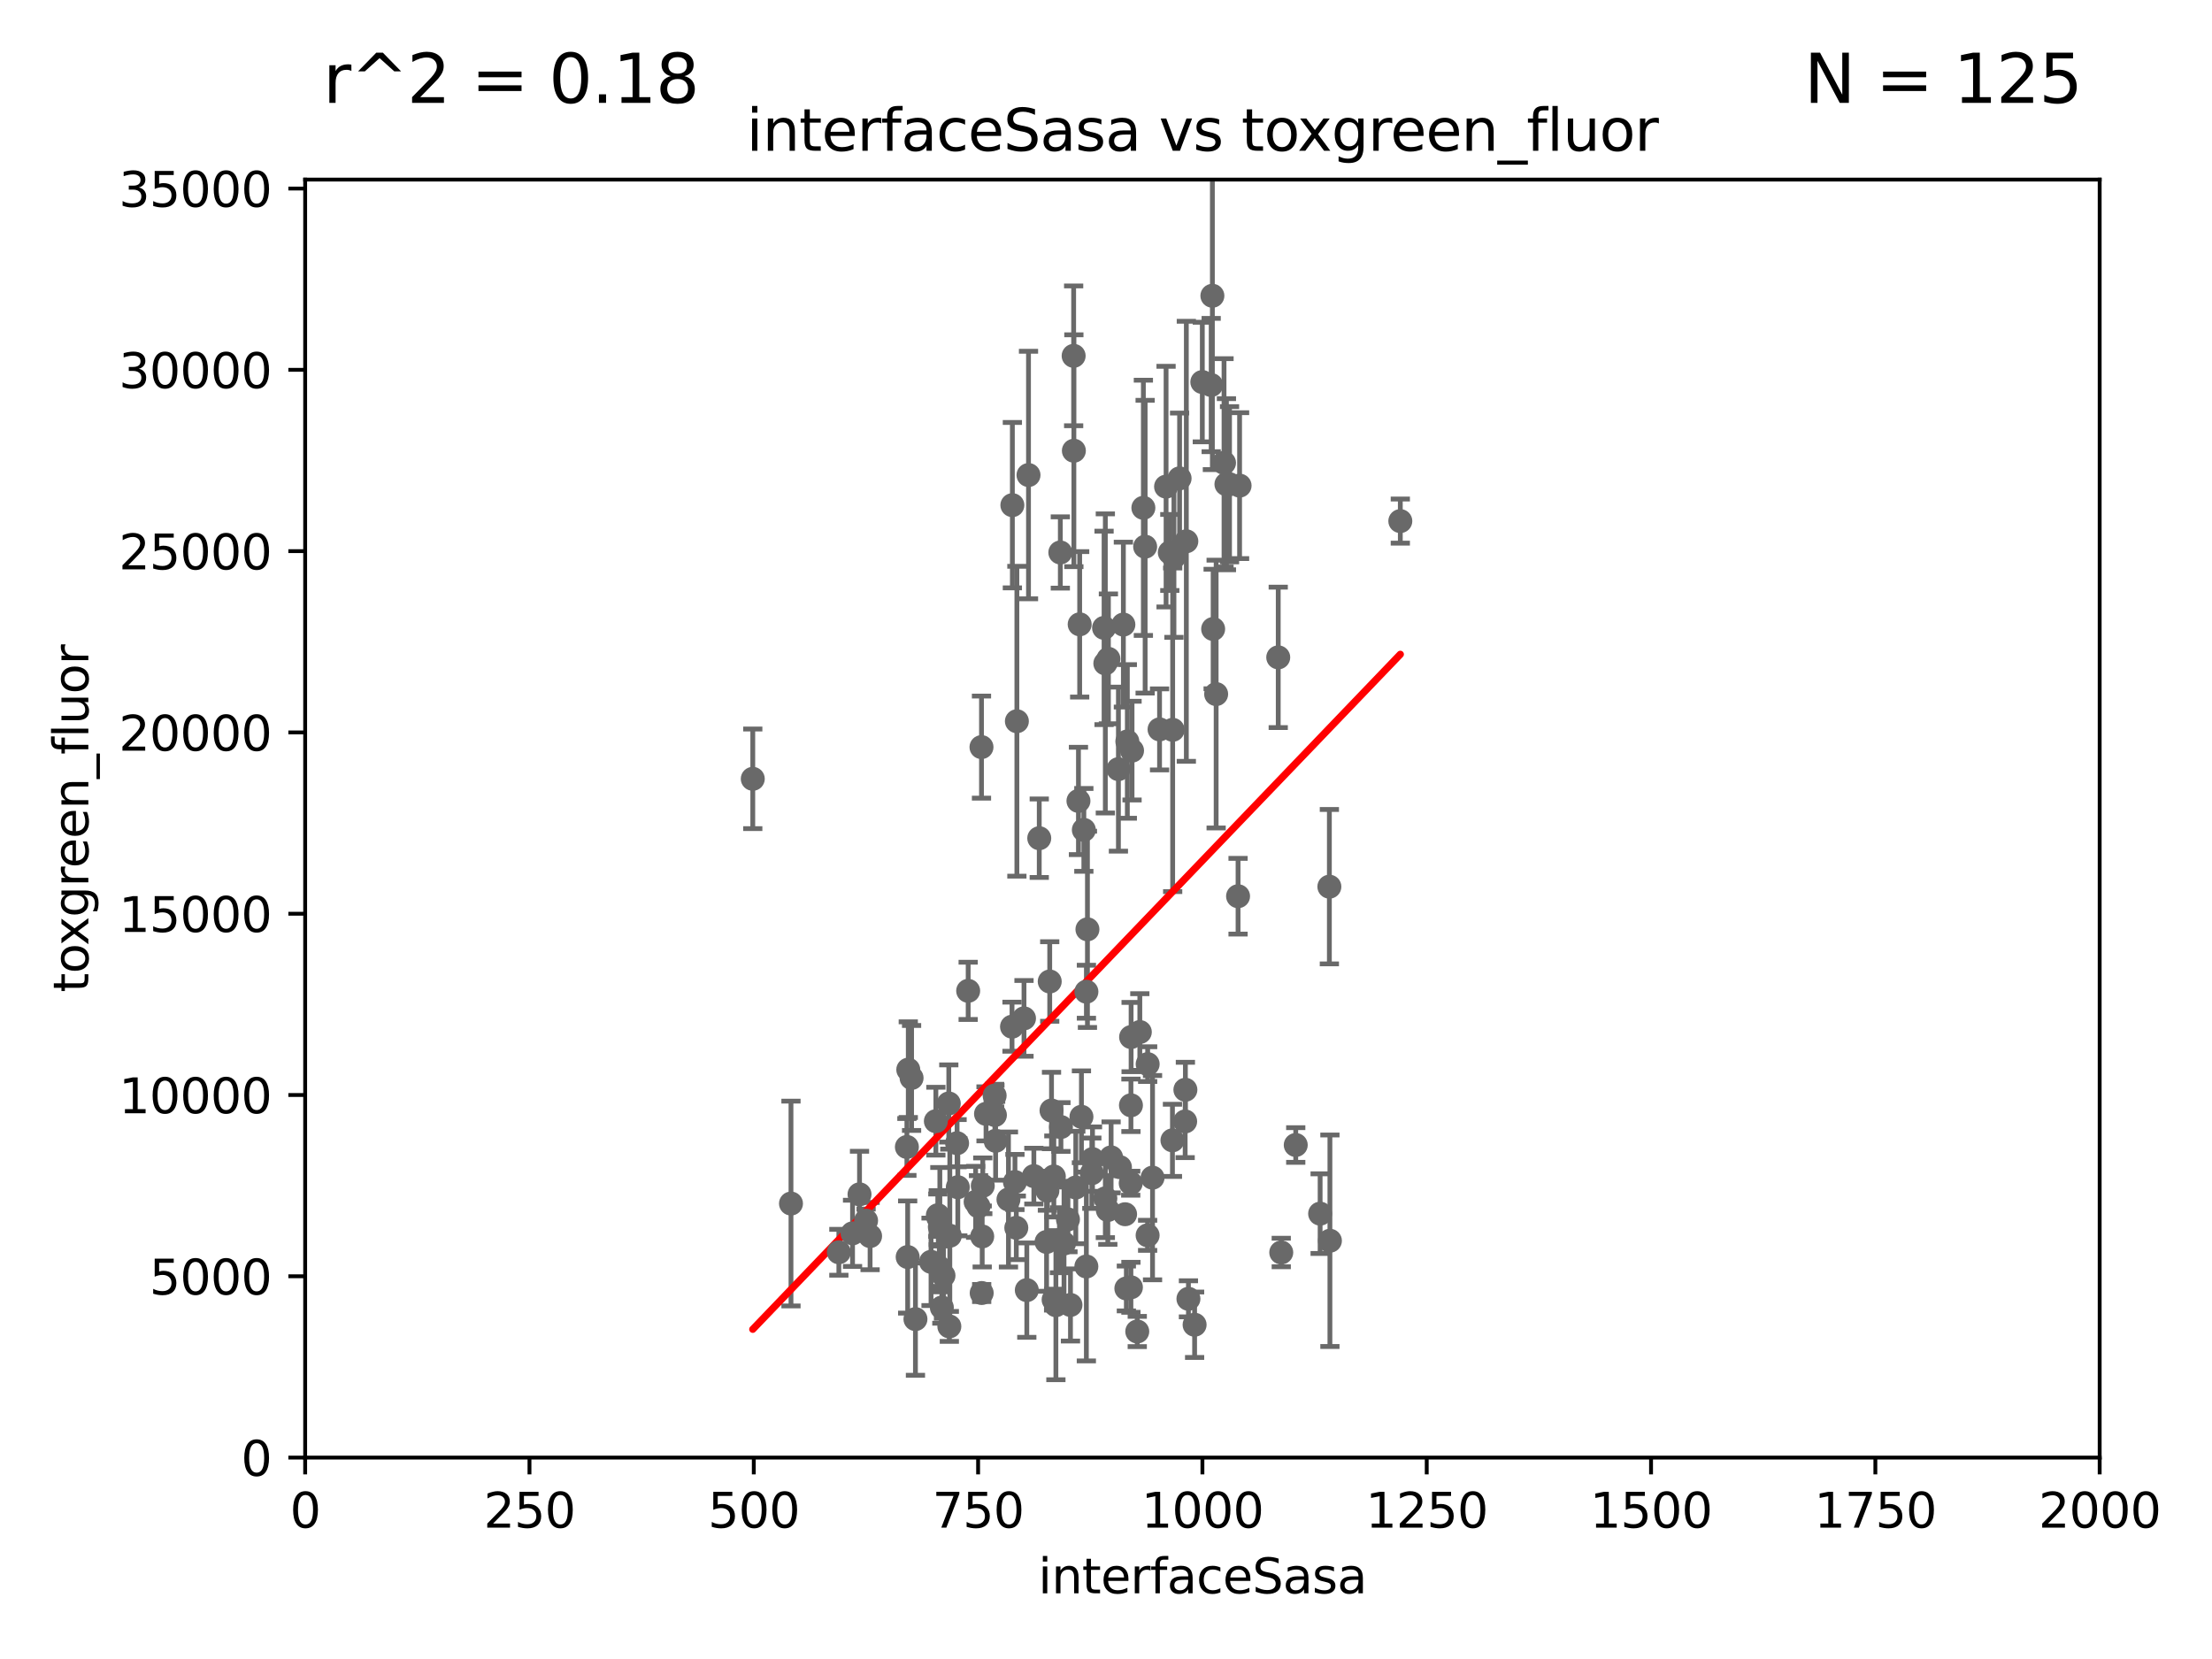 <?xml version="1.0" encoding="utf-8" standalone="no"?>
<!DOCTYPE svg PUBLIC "-//W3C//DTD SVG 1.1//EN"
  "http://www.w3.org/Graphics/SVG/1.1/DTD/svg11.dtd">
<svg xmlns:xlink="http://www.w3.org/1999/xlink" width="460.8pt" height="345.6pt" viewBox="0 0 460.8 345.6" xmlns="http://www.w3.org/2000/svg" version="1.1">
 <defs>
  <style type="text/css">*{stroke-linejoin: round; stroke-linecap: butt}</style>
 </defs>
 <g id="figure_1">
  <g id="patch_1">
   <path d="M 0 345.6 
L 460.8 345.6 
L 460.8 0 
L 0 0 
z
" style="fill: #ffffff"/>
  </g>
  <g id="axes_1">
   <g id="patch_2">
    <path d="M 63.571 303.64 
L 437.4 303.64 
L 437.4 37.411 
L 63.571 37.411 
z
" style="fill: #ffffff"/>
   </g>
   <g id="PathCollection_1">
    <defs>
     <path id="m8ab277f8c8" d="M 0 1.118 
C 0.297 1.118 0.581 1 0.791 0.791 
C 1 0.581 1.118 0.297 1.118 0 
C 1.118 -0.297 1 -0.581 0.791 -0.791 
C 0.581 -1 0.297 -1.118 0 -1.118 
C -0.297 -1.118 -0.581 -1 -0.791 -0.791 
C -1 -0.581 -1.118 -0.297 -1.118 0 
C -1.118 0.297 -1 0.581 -0.791 0.791 
C -0.581 1 -0.297 1.118 0 1.118 
z
" style="stroke: #696969"/>
    </defs>
    <g clip-path="url(#pc1f5342d43)">
     <use xlink:href="#m8ab277f8c8" x="243.693" y="115.09" style="fill: #696969; stroke: #696969"/>
     <use xlink:href="#m8ab277f8c8" x="219.488" y="270.746" style="fill: #696969; stroke: #696969"/>
     <use xlink:href="#m8ab277f8c8" x="196.206" y="272.382" style="fill: #696969; stroke: #696969"/>
     <use xlink:href="#m8ab277f8c8" x="189.211" y="222.83" style="fill: #696969; stroke: #696969"/>
     <use xlink:href="#m8ab277f8c8" x="226.308" y="263.833" style="fill: #696969; stroke: #696969"/>
     <use xlink:href="#m8ab277f8c8" x="188.922" y="238.934" style="fill: #696969; stroke: #696969"/>
     <use xlink:href="#m8ab277f8c8" x="203.241" y="250.369" style="fill: #696969; stroke: #696969"/>
     <use xlink:href="#m8ab277f8c8" x="211.835" y="150.246" style="fill: #696969; stroke: #696969"/>
     <use xlink:href="#m8ab277f8c8" x="219.05" y="231.339" style="fill: #696969; stroke: #696969"/>
     <use xlink:href="#m8ab277f8c8" x="203.841" y="251.323" style="fill: #696969; stroke: #696969"/>
     <use xlink:href="#m8ab277f8c8" x="199.379" y="238.149" style="fill: #696969; stroke: #696969"/>
     <use xlink:href="#m8ab277f8c8" x="277.046" y="258.47" style="fill: #696969; stroke: #696969"/>
     <use xlink:href="#m8ab277f8c8" x="215.37" y="245.005" style="fill: #696969; stroke: #696969"/>
     <use xlink:href="#m8ab277f8c8" x="196.546" y="265.728" style="fill: #696969; stroke: #696969"/>
     <use xlink:href="#m8ab277f8c8" x="207.258" y="232.288" style="fill: #696969; stroke: #696969"/>
     <use xlink:href="#m8ab277f8c8" x="195.462" y="253.655" style="fill: #696969; stroke: #696969"/>
     <use xlink:href="#m8ab277f8c8" x="244.288" y="152.035" style="fill: #696969; stroke: #696969"/>
     <use xlink:href="#m8ab277f8c8" x="239.078" y="221.675" style="fill: #696969; stroke: #696969"/>
     <use xlink:href="#m8ab277f8c8" x="248.859" y="275.967" style="fill: #696969; stroke: #696969"/>
     <use xlink:href="#m8ab277f8c8" x="237.446" y="214.991" style="fill: #696969; stroke: #696969"/>
     <use xlink:href="#m8ab277f8c8" x="227.45" y="244.401" style="fill: #696969; stroke: #696969"/>
     <use xlink:href="#m8ab277f8c8" x="236.912" y="277.375" style="fill: #696969; stroke: #696969"/>
     <use xlink:href="#m8ab277f8c8" x="220.703" y="258.358" style="fill: #696969; stroke: #696969"/>
     <use xlink:href="#m8ab277f8c8" x="224.662" y="166.847" style="fill: #696969; stroke: #696969"/>
     <use xlink:href="#m8ab277f8c8" x="204.503" y="269.359" style="fill: #696969; stroke: #696969"/>
     <use xlink:href="#m8ab277f8c8" x="275.007" y="252.825" style="fill: #696969; stroke: #696969"/>
     <use xlink:href="#m8ab277f8c8" x="219.534" y="245.077" style="fill: #696969; stroke: #696969"/>
     <use xlink:href="#m8ab277f8c8" x="179.053" y="248.804" style="fill: #696969; stroke: #696969"/>
     <use xlink:href="#m8ab277f8c8" x="230.901" y="137.251" style="fill: #696969; stroke: #696969"/>
     <use xlink:href="#m8ab277f8c8" x="234.375" y="252.947" style="fill: #696969; stroke: #696969"/>
     <use xlink:href="#m8ab277f8c8" x="221.654" y="259.045" style="fill: #696969; stroke: #696969"/>
     <use xlink:href="#m8ab277f8c8" x="211.714" y="255.775" style="fill: #696969; stroke: #696969"/>
     <use xlink:href="#m8ab277f8c8" x="239.071" y="257.342" style="fill: #696969; stroke: #696969"/>
     <use xlink:href="#m8ab277f8c8" x="235.596" y="230.255" style="fill: #696969; stroke: #696969"/>
     <use xlink:href="#m8ab277f8c8" x="195.372" y="253.148" style="fill: #696969; stroke: #696969"/>
     <use xlink:href="#m8ab277f8c8" x="247.573" y="270.567" style="fill: #696969; stroke: #696969"/>
     <use xlink:href="#m8ab277f8c8" x="226.534" y="193.597" style="fill: #696969; stroke: #696969"/>
     <use xlink:href="#m8ab277f8c8" x="230.779" y="252.069" style="fill: #696969; stroke: #696969"/>
     <use xlink:href="#m8ab277f8c8" x="210.08" y="249.877" style="fill: #696969; stroke: #696969"/>
     <use xlink:href="#m8ab277f8c8" x="224.106" y="247.376" style="fill: #696969; stroke: #696969"/>
     <use xlink:href="#m8ab277f8c8" x="235.59" y="268.169" style="fill: #696969; stroke: #696969"/>
     <use xlink:href="#m8ab277f8c8" x="195.666" y="264.042" style="fill: #696969; stroke: #696969"/>
     <use xlink:href="#m8ab277f8c8" x="223.708" y="93.895" style="fill: #696969; stroke: #696969"/>
     <use xlink:href="#m8ab277f8c8" x="233.306" y="243.147" style="fill: #696969; stroke: #696969"/>
     <use xlink:href="#m8ab277f8c8" x="213.318" y="212.147" style="fill: #696969; stroke: #696969"/>
     <use xlink:href="#m8ab277f8c8" x="235.63" y="216.039" style="fill: #696969; stroke: #696969"/>
     <use xlink:href="#m8ab277f8c8" x="234.846" y="154.457" style="fill: #696969; stroke: #696969"/>
     <use xlink:href="#m8ab277f8c8" x="234.641" y="268.409" style="fill: #696969; stroke: #696969"/>
     <use xlink:href="#m8ab277f8c8" x="210.895" y="105.234" style="fill: #696969; stroke: #696969"/>
     <use xlink:href="#m8ab277f8c8" x="223" y="271.847" style="fill: #696969; stroke: #696969"/>
     <use xlink:href="#m8ab277f8c8" x="189.084" y="261.862" style="fill: #696969; stroke: #696969"/>
     <use xlink:href="#m8ab277f8c8" x="181.256" y="257.5" style="fill: #696969; stroke: #696969"/>
     <use xlink:href="#m8ab277f8c8" x="225.284" y="232.65" style="fill: #696969; stroke: #696969"/>
     <use xlink:href="#m8ab277f8c8" x="190.705" y="274.795" style="fill: #696969; stroke: #696969"/>
     <use xlink:href="#m8ab277f8c8" x="218.019" y="258.72" style="fill: #696969; stroke: #696969"/>
     <use xlink:href="#m8ab277f8c8" x="221.011" y="234.78" style="fill: #696969; stroke: #696969"/>
     <use xlink:href="#m8ab277f8c8" x="211.432" y="246.235" style="fill: #696969; stroke: #696969"/>
     <use xlink:href="#m8ab277f8c8" x="199.529" y="247.319" style="fill: #696969; stroke: #696969"/>
     <use xlink:href="#m8ab277f8c8" x="235.549" y="246.485" style="fill: #696969; stroke: #696969"/>
     <use xlink:href="#m8ab277f8c8" x="197.651" y="229.873" style="fill: #696969; stroke: #696969"/>
     <use xlink:href="#m8ab277f8c8" x="207.406" y="237.649" style="fill: #696969; stroke: #696969"/>
     <use xlink:href="#m8ab277f8c8" x="207.202" y="228.234" style="fill: #696969; stroke: #696969"/>
     <use xlink:href="#m8ab277f8c8" x="156.817" y="162.243" style="fill: #696969; stroke: #696969"/>
     <use xlink:href="#m8ab277f8c8" x="225.785" y="172.883" style="fill: #696969; stroke: #696969"/>
     <use xlink:href="#m8ab277f8c8" x="195.787" y="255.591" style="fill: #696969; stroke: #696969"/>
     <use xlink:href="#m8ab277f8c8" x="205.407" y="232.035" style="fill: #696969; stroke: #696969"/>
     <use xlink:href="#m8ab277f8c8" x="197.864" y="257.429" style="fill: #696969; stroke: #696969"/>
     <use xlink:href="#m8ab277f8c8" x="222.475" y="254.022" style="fill: #696969; stroke: #696969"/>
     <use xlink:href="#m8ab277f8c8" x="235.826" y="156.366" style="fill: #696969; stroke: #696969"/>
     <use xlink:href="#m8ab277f8c8" x="164.776" y="250.721" style="fill: #696969; stroke: #696969"/>
     <use xlink:href="#m8ab277f8c8" x="213.903" y="268.756" style="fill: #696969; stroke: #696969"/>
     <use xlink:href="#m8ab277f8c8" x="276.932" y="184.712" style="fill: #696969; stroke: #696969"/>
     <use xlink:href="#m8ab277f8c8" x="246.891" y="233.615" style="fill: #696969; stroke: #696969"/>
     <use xlink:href="#m8ab277f8c8" x="204.611" y="257.576" style="fill: #696969; stroke: #696969"/>
     <use xlink:href="#m8ab277f8c8" x="257.91" y="186.7" style="fill: #696969; stroke: #696969"/>
     <use xlink:href="#m8ab277f8c8" x="231.463" y="241.102" style="fill: #696969; stroke: #696969"/>
     <use xlink:href="#m8ab277f8c8" x="194.959" y="233.563" style="fill: #696969; stroke: #696969"/>
     <use xlink:href="#m8ab277f8c8" x="229.998" y="130.801" style="fill: #696969; stroke: #696969"/>
     <use xlink:href="#m8ab277f8c8" x="219.963" y="271.896" style="fill: #696969; stroke: #696969"/>
     <use xlink:href="#m8ab277f8c8" x="177.602" y="256.929" style="fill: #696969; stroke: #696969"/>
     <use xlink:href="#m8ab277f8c8" x="193.953" y="262.863" style="fill: #696969; stroke: #696969"/>
     <use xlink:href="#m8ab277f8c8" x="189.899" y="224.561" style="fill: #696969; stroke: #696969"/>
     <use xlink:href="#m8ab277f8c8" x="227.589" y="241.464" style="fill: #696969; stroke: #696969"/>
     <use xlink:href="#m8ab277f8c8" x="210.824" y="213.877" style="fill: #696969; stroke: #696969"/>
     <use xlink:href="#m8ab277f8c8" x="180.421" y="254.285" style="fill: #696969; stroke: #696969"/>
     <use xlink:href="#m8ab277f8c8" x="218.192" y="248.058" style="fill: #696969; stroke: #696969"/>
     <use xlink:href="#m8ab277f8c8" x="246.94" y="227.018" style="fill: #696969; stroke: #696969"/>
     <use xlink:href="#m8ab277f8c8" x="230.263" y="249.638" style="fill: #696969; stroke: #696969"/>
     <use xlink:href="#m8ab277f8c8" x="244.243" y="237.553" style="fill: #696969; stroke: #696969"/>
     <use xlink:href="#m8ab277f8c8" x="255.489" y="100.872" style="fill: #696969; stroke: #696969"/>
     <use xlink:href="#m8ab277f8c8" x="244.553" y="116.067" style="fill: #696969; stroke: #696969"/>
     <use xlink:href="#m8ab277f8c8" x="201.688" y="206.41" style="fill: #696969; stroke: #696969"/>
     <use xlink:href="#m8ab277f8c8" x="256.134" y="100.88" style="fill: #696969; stroke: #696969"/>
     <use xlink:href="#m8ab277f8c8" x="218.677" y="204.462" style="fill: #696969; stroke: #696969"/>
     <use xlink:href="#m8ab277f8c8" x="204.462" y="155.635" style="fill: #696969; stroke: #696969"/>
     <use xlink:href="#m8ab277f8c8" x="250.465" y="79.585" style="fill: #696969; stroke: #696969"/>
     <use xlink:href="#m8ab277f8c8" x="238.185" y="105.788" style="fill: #696969; stroke: #696969"/>
     <use xlink:href="#m8ab277f8c8" x="224.916" y="130.059" style="fill: #696969; stroke: #696969"/>
     <use xlink:href="#m8ab277f8c8" x="234.02" y="130.114" style="fill: #696969; stroke: #696969"/>
     <use xlink:href="#m8ab277f8c8" x="291.711" y="108.552" style="fill: #696969; stroke: #696969"/>
     <use xlink:href="#m8ab277f8c8" x="216.495" y="174.616" style="fill: #696969; stroke: #696969"/>
     <use xlink:href="#m8ab277f8c8" x="238.555" y="113.883" style="fill: #696969; stroke: #696969"/>
     <use xlink:href="#m8ab277f8c8" x="230.261" y="138.203" style="fill: #696969; stroke: #696969"/>
     <use xlink:href="#m8ab277f8c8" x="252.562" y="61.614" style="fill: #696969; stroke: #696969"/>
     <use xlink:href="#m8ab277f8c8" x="197.765" y="276.318" style="fill: #696969; stroke: #696969"/>
     <use xlink:href="#m8ab277f8c8" x="226.319" y="206.592" style="fill: #696969; stroke: #696969"/>
     <use xlink:href="#m8ab277f8c8" x="214.256" y="98.96" style="fill: #696969; stroke: #696969"/>
     <use xlink:href="#m8ab277f8c8" x="240.095" y="245.325" style="fill: #696969; stroke: #696969"/>
     <use xlink:href="#m8ab277f8c8" x="269.927" y="238.523" style="fill: #696969; stroke: #696969"/>
     <use xlink:href="#m8ab277f8c8" x="266.908" y="260.914" style="fill: #696969; stroke: #696969"/>
     <use xlink:href="#m8ab277f8c8" x="253.345" y="144.591" style="fill: #696969; stroke: #696969"/>
     <use xlink:href="#m8ab277f8c8" x="247.136" y="112.761" style="fill: #696969; stroke: #696969"/>
     <use xlink:href="#m8ab277f8c8" x="245.731" y="99.654" style="fill: #696969; stroke: #696969"/>
     <use xlink:href="#m8ab277f8c8" x="254.987" y="96.415" style="fill: #696969; stroke: #696969"/>
     <use xlink:href="#m8ab277f8c8" x="252.312" y="80.209" style="fill: #696969; stroke: #696969"/>
     <use xlink:href="#m8ab277f8c8" x="266.28" y="136.942" style="fill: #696969; stroke: #696969"/>
     <use xlink:href="#m8ab277f8c8" x="258.229" y="101.166" style="fill: #696969; stroke: #696969"/>
     <use xlink:href="#m8ab277f8c8" x="220.886" y="115.091" style="fill: #696969; stroke: #696969"/>
     <use xlink:href="#m8ab277f8c8" x="242.914" y="101.372" style="fill: #696969; stroke: #696969"/>
     <use xlink:href="#m8ab277f8c8" x="252.721" y="131.033" style="fill: #696969; stroke: #696969"/>
     <use xlink:href="#m8ab277f8c8" x="241.557" y="151.945" style="fill: #696969; stroke: #696969"/>
     <use xlink:href="#m8ab277f8c8" x="204.731" y="247.024" style="fill: #696969; stroke: #696969"/>
     <use xlink:href="#m8ab277f8c8" x="223.66" y="74.129" style="fill: #696969; stroke: #696969"/>
     <use xlink:href="#m8ab277f8c8" x="232.987" y="160.224" style="fill: #696969; stroke: #696969"/>
     <use xlink:href="#m8ab277f8c8" x="174.75" y="260.87" style="fill: #696969; stroke: #696969"/>
    </g>
   </g>
   <g id="matplotlib.axis_1">
    <g id="xtick_1">
     <g id="line2d_1">
      <defs>
       <path id="mb78a655605" d="M 0 0 
L 0 3.5 
" style="stroke: #000000; stroke-width: 0.8"/>
      </defs>
      <g>
       <use xlink:href="#mb78a655605" x="63.571" y="303.64" style="stroke: #000000; stroke-width: 0.8"/>
      </g>
     </g>
     <g id="text_1">
      <!-- 0 -->
      <g transform="translate(60.39 318.238)scale(0.1 -0.1)">
       <defs>
        <path id="DejaVuSans-30" d="M 2034 4250 
Q 1547 4250 1301 3770 
Q 1056 3291 1056 2328 
Q 1056 1369 1301 889 
Q 1547 409 2034 409 
Q 2525 409 2770 889 
Q 3016 1369 3016 2328 
Q 3016 3291 2770 3770 
Q 2525 4250 2034 4250 
z
M 2034 4750 
Q 2819 4750 3233 4129 
Q 3647 3509 3647 2328 
Q 3647 1150 3233 529 
Q 2819 -91 2034 -91 
Q 1250 -91 836 529 
Q 422 1150 422 2328 
Q 422 3509 836 4129 
Q 1250 4750 2034 4750 
z
" transform="scale(0.016)"/>
       </defs>
       <use xlink:href="#DejaVuSans-30"/>
      </g>
     </g>
    </g>
    <g id="xtick_2">
     <g id="line2d_2">
      <g>
       <use xlink:href="#mb78a655605" x="110.3" y="303.64" style="stroke: #000000; stroke-width: 0.8"/>
      </g>
     </g>
     <g id="text_2">
      <!-- 250 -->
      <g transform="translate(100.756 318.238)scale(0.1 -0.1)">
       <defs>
        <path id="DejaVuSans-32" d="M 1228 531 
L 3431 531 
L 3431 0 
L 469 0 
L 469 531 
Q 828 903 1448 1529 
Q 2069 2156 2228 2338 
Q 2531 2678 2651 2914 
Q 2772 3150 2772 3378 
Q 2772 3750 2511 3984 
Q 2250 4219 1831 4219 
Q 1534 4219 1204 4116 
Q 875 4013 500 3803 
L 500 4441 
Q 881 4594 1212 4672 
Q 1544 4750 1819 4750 
Q 2544 4750 2975 4387 
Q 3406 4025 3406 3419 
Q 3406 3131 3298 2873 
Q 3191 2616 2906 2266 
Q 2828 2175 2409 1742 
Q 1991 1309 1228 531 
z
" transform="scale(0.016)"/>
        <path id="DejaVuSans-35" d="M 691 4666 
L 3169 4666 
L 3169 4134 
L 1269 4134 
L 1269 2991 
Q 1406 3038 1543 3061 
Q 1681 3084 1819 3084 
Q 2600 3084 3056 2656 
Q 3513 2228 3513 1497 
Q 3513 744 3044 326 
Q 2575 -91 1722 -91 
Q 1428 -91 1123 -41 
Q 819 9 494 109 
L 494 744 
Q 775 591 1075 516 
Q 1375 441 1709 441 
Q 2250 441 2565 725 
Q 2881 1009 2881 1497 
Q 2881 1984 2565 2268 
Q 2250 2553 1709 2553 
Q 1456 2553 1204 2497 
Q 953 2441 691 2322 
L 691 4666 
z
" transform="scale(0.016)"/>
       </defs>
       <use xlink:href="#DejaVuSans-32"/>
       <use xlink:href="#DejaVuSans-35" x="63.623"/>
       <use xlink:href="#DejaVuSans-30" x="127.246"/>
      </g>
     </g>
    </g>
    <g id="xtick_3">
     <g id="line2d_3">
      <g>
       <use xlink:href="#mb78a655605" x="157.028" y="303.64" style="stroke: #000000; stroke-width: 0.8"/>
      </g>
     </g>
     <g id="text_3">
      <!-- 500 -->
      <g transform="translate(147.485 318.238)scale(0.1 -0.1)">
       <use xlink:href="#DejaVuSans-35"/>
       <use xlink:href="#DejaVuSans-30" x="63.623"/>
       <use xlink:href="#DejaVuSans-30" x="127.246"/>
      </g>
     </g>
    </g>
    <g id="xtick_4">
     <g id="line2d_4">
      <g>
       <use xlink:href="#mb78a655605" x="203.757" y="303.64" style="stroke: #000000; stroke-width: 0.8"/>
      </g>
     </g>
     <g id="text_4">
      <!-- 750 -->
      <g transform="translate(194.213 318.238)scale(0.1 -0.1)">
       <defs>
        <path id="DejaVuSans-37" d="M 525 4666 
L 3525 4666 
L 3525 4397 
L 1831 0 
L 1172 0 
L 2766 4134 
L 525 4134 
L 525 4666 
z
" transform="scale(0.016)"/>
       </defs>
       <use xlink:href="#DejaVuSans-37"/>
       <use xlink:href="#DejaVuSans-35" x="63.623"/>
       <use xlink:href="#DejaVuSans-30" x="127.246"/>
      </g>
     </g>
    </g>
    <g id="xtick_5">
     <g id="line2d_5">
      <g>
       <use xlink:href="#mb78a655605" x="250.486" y="303.64" style="stroke: #000000; stroke-width: 0.8"/>
      </g>
     </g>
     <g id="text_5">
      <!-- 1000 -->
      <g transform="translate(237.761 318.238)scale(0.1 -0.1)">
       <defs>
        <path id="DejaVuSans-31" d="M 794 531 
L 1825 531 
L 1825 4091 
L 703 3866 
L 703 4441 
L 1819 4666 
L 2450 4666 
L 2450 531 
L 3481 531 
L 3481 0 
L 794 0 
L 794 531 
z
" transform="scale(0.016)"/>
       </defs>
       <use xlink:href="#DejaVuSans-31"/>
       <use xlink:href="#DejaVuSans-30" x="63.623"/>
       <use xlink:href="#DejaVuSans-30" x="127.246"/>
       <use xlink:href="#DejaVuSans-30" x="190.869"/>
      </g>
     </g>
    </g>
    <g id="xtick_6">
     <g id="line2d_6">
      <g>
       <use xlink:href="#mb78a655605" x="297.214" y="303.64" style="stroke: #000000; stroke-width: 0.8"/>
      </g>
     </g>
     <g id="text_6">
      <!-- 1250 -->
      <g transform="translate(284.489 318.238)scale(0.1 -0.1)">
       <use xlink:href="#DejaVuSans-31"/>
       <use xlink:href="#DejaVuSans-32" x="63.623"/>
       <use xlink:href="#DejaVuSans-35" x="127.246"/>
       <use xlink:href="#DejaVuSans-30" x="190.869"/>
      </g>
     </g>
    </g>
    <g id="xtick_7">
     <g id="line2d_7">
      <g>
       <use xlink:href="#mb78a655605" x="343.943" y="303.64" style="stroke: #000000; stroke-width: 0.8"/>
      </g>
     </g>
     <g id="text_7">
      <!-- 1500 -->
      <g transform="translate(331.218 318.238)scale(0.1 -0.1)">
       <use xlink:href="#DejaVuSans-31"/>
       <use xlink:href="#DejaVuSans-35" x="63.623"/>
       <use xlink:href="#DejaVuSans-30" x="127.246"/>
       <use xlink:href="#DejaVuSans-30" x="190.869"/>
      </g>
     </g>
    </g>
    <g id="xtick_8">
     <g id="line2d_8">
      <g>
       <use xlink:href="#mb78a655605" x="390.671" y="303.64" style="stroke: #000000; stroke-width: 0.8"/>
      </g>
     </g>
     <g id="text_8">
      <!-- 1750 -->
      <g transform="translate(377.946 318.238)scale(0.1 -0.1)">
       <use xlink:href="#DejaVuSans-31"/>
       <use xlink:href="#DejaVuSans-37" x="63.623"/>
       <use xlink:href="#DejaVuSans-35" x="127.246"/>
       <use xlink:href="#DejaVuSans-30" x="190.869"/>
      </g>
     </g>
    </g>
    <g id="xtick_9">
     <g id="line2d_9">
      <g>
       <use xlink:href="#mb78a655605" x="437.4" y="303.64" style="stroke: #000000; stroke-width: 0.8"/>
      </g>
     </g>
     <g id="text_9">
      <!-- 2000 -->
      <g transform="translate(424.675 318.238)scale(0.1 -0.1)">
       <use xlink:href="#DejaVuSans-32"/>
       <use xlink:href="#DejaVuSans-30" x="63.623"/>
       <use xlink:href="#DejaVuSans-30" x="127.246"/>
       <use xlink:href="#DejaVuSans-30" x="190.869"/>
      </g>
     </g>
    </g>
    <g id="text_10">
     <!-- interfaceSasa -->
     <g transform="translate(216.279 331.917)scale(0.1 -0.1)">
      <defs>
       <path id="DejaVuSans-69" d="M 603 3500 
L 1178 3500 
L 1178 0 
L 603 0 
L 603 3500 
z
M 603 4863 
L 1178 4863 
L 1178 4134 
L 603 4134 
L 603 4863 
z
" transform="scale(0.016)"/>
       <path id="DejaVuSans-6e" d="M 3513 2113 
L 3513 0 
L 2938 0 
L 2938 2094 
Q 2938 2591 2744 2837 
Q 2550 3084 2163 3084 
Q 1697 3084 1428 2787 
Q 1159 2491 1159 1978 
L 1159 0 
L 581 0 
L 581 3500 
L 1159 3500 
L 1159 2956 
Q 1366 3272 1645 3428 
Q 1925 3584 2291 3584 
Q 2894 3584 3203 3211 
Q 3513 2838 3513 2113 
z
" transform="scale(0.016)"/>
       <path id="DejaVuSans-74" d="M 1172 4494 
L 1172 3500 
L 2356 3500 
L 2356 3053 
L 1172 3053 
L 1172 1153 
Q 1172 725 1289 603 
Q 1406 481 1766 481 
L 2356 481 
L 2356 0 
L 1766 0 
Q 1100 0 847 248 
Q 594 497 594 1153 
L 594 3053 
L 172 3053 
L 172 3500 
L 594 3500 
L 594 4494 
L 1172 4494 
z
" transform="scale(0.016)"/>
       <path id="DejaVuSans-65" d="M 3597 1894 
L 3597 1613 
L 953 1613 
Q 991 1019 1311 708 
Q 1631 397 2203 397 
Q 2534 397 2845 478 
Q 3156 559 3463 722 
L 3463 178 
Q 3153 47 2828 -22 
Q 2503 -91 2169 -91 
Q 1331 -91 842 396 
Q 353 884 353 1716 
Q 353 2575 817 3079 
Q 1281 3584 2069 3584 
Q 2775 3584 3186 3129 
Q 3597 2675 3597 1894 
z
M 3022 2063 
Q 3016 2534 2758 2815 
Q 2500 3097 2075 3097 
Q 1594 3097 1305 2825 
Q 1016 2553 972 2059 
L 3022 2063 
z
" transform="scale(0.016)"/>
       <path id="DejaVuSans-72" d="M 2631 2963 
Q 2534 3019 2420 3045 
Q 2306 3072 2169 3072 
Q 1681 3072 1420 2755 
Q 1159 2438 1159 1844 
L 1159 0 
L 581 0 
L 581 3500 
L 1159 3500 
L 1159 2956 
Q 1341 3275 1631 3429 
Q 1922 3584 2338 3584 
Q 2397 3584 2469 3576 
Q 2541 3569 2628 3553 
L 2631 2963 
z
" transform="scale(0.016)"/>
       <path id="DejaVuSans-66" d="M 2375 4863 
L 2375 4384 
L 1825 4384 
Q 1516 4384 1395 4259 
Q 1275 4134 1275 3809 
L 1275 3500 
L 2222 3500 
L 2222 3053 
L 1275 3053 
L 1275 0 
L 697 0 
L 697 3053 
L 147 3053 
L 147 3500 
L 697 3500 
L 697 3744 
Q 697 4328 969 4595 
Q 1241 4863 1831 4863 
L 2375 4863 
z
" transform="scale(0.016)"/>
       <path id="DejaVuSans-61" d="M 2194 1759 
Q 1497 1759 1228 1600 
Q 959 1441 959 1056 
Q 959 750 1161 570 
Q 1363 391 1709 391 
Q 2188 391 2477 730 
Q 2766 1069 2766 1631 
L 2766 1759 
L 2194 1759 
z
M 3341 1997 
L 3341 0 
L 2766 0 
L 2766 531 
Q 2569 213 2275 61 
Q 1981 -91 1556 -91 
Q 1019 -91 701 211 
Q 384 513 384 1019 
Q 384 1609 779 1909 
Q 1175 2209 1959 2209 
L 2766 2209 
L 2766 2266 
Q 2766 2663 2505 2880 
Q 2244 3097 1772 3097 
Q 1472 3097 1187 3025 
Q 903 2953 641 2809 
L 641 3341 
Q 956 3463 1253 3523 
Q 1550 3584 1831 3584 
Q 2591 3584 2966 3190 
Q 3341 2797 3341 1997 
z
" transform="scale(0.016)"/>
       <path id="DejaVuSans-63" d="M 3122 3366 
L 3122 2828 
Q 2878 2963 2633 3030 
Q 2388 3097 2138 3097 
Q 1578 3097 1268 2742 
Q 959 2388 959 1747 
Q 959 1106 1268 751 
Q 1578 397 2138 397 
Q 2388 397 2633 464 
Q 2878 531 3122 666 
L 3122 134 
Q 2881 22 2623 -34 
Q 2366 -91 2075 -91 
Q 1284 -91 818 406 
Q 353 903 353 1747 
Q 353 2603 823 3093 
Q 1294 3584 2113 3584 
Q 2378 3584 2631 3529 
Q 2884 3475 3122 3366 
z
" transform="scale(0.016)"/>
       <path id="DejaVuSans-53" d="M 3425 4513 
L 3425 3897 
Q 3066 4069 2747 4153 
Q 2428 4238 2131 4238 
Q 1616 4238 1336 4038 
Q 1056 3838 1056 3469 
Q 1056 3159 1242 3001 
Q 1428 2844 1947 2747 
L 2328 2669 
Q 3034 2534 3370 2195 
Q 3706 1856 3706 1288 
Q 3706 609 3251 259 
Q 2797 -91 1919 -91 
Q 1588 -91 1214 -16 
Q 841 59 441 206 
L 441 856 
Q 825 641 1194 531 
Q 1563 422 1919 422 
Q 2459 422 2753 634 
Q 3047 847 3047 1241 
Q 3047 1584 2836 1778 
Q 2625 1972 2144 2069 
L 1759 2144 
Q 1053 2284 737 2584 
Q 422 2884 422 3419 
Q 422 4038 858 4394 
Q 1294 4750 2059 4750 
Q 2388 4750 2728 4690 
Q 3069 4631 3425 4513 
z
" transform="scale(0.016)"/>
       <path id="DejaVuSans-73" d="M 2834 3397 
L 2834 2853 
Q 2591 2978 2328 3040 
Q 2066 3103 1784 3103 
Q 1356 3103 1142 2972 
Q 928 2841 928 2578 
Q 928 2378 1081 2264 
Q 1234 2150 1697 2047 
L 1894 2003 
Q 2506 1872 2764 1633 
Q 3022 1394 3022 966 
Q 3022 478 2636 193 
Q 2250 -91 1575 -91 
Q 1294 -91 989 -36 
Q 684 19 347 128 
L 347 722 
Q 666 556 975 473 
Q 1284 391 1588 391 
Q 1994 391 2212 530 
Q 2431 669 2431 922 
Q 2431 1156 2273 1281 
Q 2116 1406 1581 1522 
L 1381 1569 
Q 847 1681 609 1914 
Q 372 2147 372 2553 
Q 372 3047 722 3315 
Q 1072 3584 1716 3584 
Q 2034 3584 2315 3537 
Q 2597 3491 2834 3397 
z
" transform="scale(0.016)"/>
      </defs>
      <use xlink:href="#DejaVuSans-69"/>
      <use xlink:href="#DejaVuSans-6e" x="27.783"/>
      <use xlink:href="#DejaVuSans-74" x="91.162"/>
      <use xlink:href="#DejaVuSans-65" x="130.371"/>
      <use xlink:href="#DejaVuSans-72" x="191.895"/>
      <use xlink:href="#DejaVuSans-66" x="233.008"/>
      <use xlink:href="#DejaVuSans-61" x="268.213"/>
      <use xlink:href="#DejaVuSans-63" x="329.492"/>
      <use xlink:href="#DejaVuSans-65" x="384.473"/>
      <use xlink:href="#DejaVuSans-53" x="445.996"/>
      <use xlink:href="#DejaVuSans-61" x="509.473"/>
      <use xlink:href="#DejaVuSans-73" x="570.752"/>
      <use xlink:href="#DejaVuSans-61" x="622.852"/>
     </g>
    </g>
   </g>
   <g id="matplotlib.axis_2">
    <g id="ytick_1">
     <g id="line2d_10">
      <defs>
       <path id="mdcad684c1e" d="M 0 0 
L -3.5 0 
" style="stroke: #000000; stroke-width: 0.8"/>
      </defs>
      <g>
       <use xlink:href="#mdcad684c1e" x="63.571" y="303.64" style="stroke: #000000; stroke-width: 0.8"/>
      </g>
     </g>
     <g id="text_11">
      <!-- 0 -->
      <g transform="translate(50.209 307.439)scale(0.1 -0.1)">
       <use xlink:href="#DejaVuSans-30"/>
      </g>
     </g>
    </g>
    <g id="ytick_2">
     <g id="line2d_11">
      <g>
       <use xlink:href="#mdcad684c1e" x="63.571" y="265.874" style="stroke: #000000; stroke-width: 0.8"/>
      </g>
     </g>
     <g id="text_12">
      <!-- 5000 -->
      <g transform="translate(31.121 269.673)scale(0.1 -0.1)">
       <use xlink:href="#DejaVuSans-35"/>
       <use xlink:href="#DejaVuSans-30" x="63.623"/>
       <use xlink:href="#DejaVuSans-30" x="127.246"/>
       <use xlink:href="#DejaVuSans-30" x="190.869"/>
      </g>
     </g>
    </g>
    <g id="ytick_3">
     <g id="line2d_12">
      <g>
       <use xlink:href="#mdcad684c1e" x="63.571" y="228.108" style="stroke: #000000; stroke-width: 0.8"/>
      </g>
     </g>
     <g id="text_13">
      <!-- 10000 -->
      <g transform="translate(24.759 231.907)scale(0.1 -0.1)">
       <use xlink:href="#DejaVuSans-31"/>
       <use xlink:href="#DejaVuSans-30" x="63.623"/>
       <use xlink:href="#DejaVuSans-30" x="127.246"/>
       <use xlink:href="#DejaVuSans-30" x="190.869"/>
       <use xlink:href="#DejaVuSans-30" x="254.492"/>
      </g>
     </g>
    </g>
    <g id="ytick_4">
     <g id="line2d_13">
      <g>
       <use xlink:href="#mdcad684c1e" x="63.571" y="190.342" style="stroke: #000000; stroke-width: 0.8"/>
      </g>
     </g>
     <g id="text_14">
      <!-- 15000 -->
      <g transform="translate(24.759 194.141)scale(0.1 -0.1)">
       <use xlink:href="#DejaVuSans-31"/>
       <use xlink:href="#DejaVuSans-35" x="63.623"/>
       <use xlink:href="#DejaVuSans-30" x="127.246"/>
       <use xlink:href="#DejaVuSans-30" x="190.869"/>
       <use xlink:href="#DejaVuSans-30" x="254.492"/>
      </g>
     </g>
    </g>
    <g id="ytick_5">
     <g id="line2d_14">
      <g>
       <use xlink:href="#mdcad684c1e" x="63.571" y="152.576" style="stroke: #000000; stroke-width: 0.8"/>
      </g>
     </g>
     <g id="text_15">
      <!-- 20000 -->
      <g transform="translate(24.759 156.375)scale(0.1 -0.1)">
       <use xlink:href="#DejaVuSans-32"/>
       <use xlink:href="#DejaVuSans-30" x="63.623"/>
       <use xlink:href="#DejaVuSans-30" x="127.246"/>
       <use xlink:href="#DejaVuSans-30" x="190.869"/>
       <use xlink:href="#DejaVuSans-30" x="254.492"/>
      </g>
     </g>
    </g>
    <g id="ytick_6">
     <g id="line2d_15">
      <g>
       <use xlink:href="#mdcad684c1e" x="63.571" y="114.81" style="stroke: #000000; stroke-width: 0.8"/>
      </g>
     </g>
     <g id="text_16">
      <!-- 25000 -->
      <g transform="translate(24.759 118.609)scale(0.1 -0.1)">
       <use xlink:href="#DejaVuSans-32"/>
       <use xlink:href="#DejaVuSans-35" x="63.623"/>
       <use xlink:href="#DejaVuSans-30" x="127.246"/>
       <use xlink:href="#DejaVuSans-30" x="190.869"/>
       <use xlink:href="#DejaVuSans-30" x="254.492"/>
      </g>
     </g>
    </g>
    <g id="ytick_7">
     <g id="line2d_16">
      <g>
       <use xlink:href="#mdcad684c1e" x="63.571" y="77.044" style="stroke: #000000; stroke-width: 0.8"/>
      </g>
     </g>
     <g id="text_17">
      <!-- 30000 -->
      <g transform="translate(24.759 80.844)scale(0.1 -0.1)">
       <defs>
        <path id="DejaVuSans-33" d="M 2597 2516 
Q 3050 2419 3304 2112 
Q 3559 1806 3559 1356 
Q 3559 666 3084 287 
Q 2609 -91 1734 -91 
Q 1441 -91 1130 -33 
Q 819 25 488 141 
L 488 750 
Q 750 597 1062 519 
Q 1375 441 1716 441 
Q 2309 441 2620 675 
Q 2931 909 2931 1356 
Q 2931 1769 2642 2001 
Q 2353 2234 1838 2234 
L 1294 2234 
L 1294 2753 
L 1863 2753 
Q 2328 2753 2575 2939 
Q 2822 3125 2822 3475 
Q 2822 3834 2567 4026 
Q 2313 4219 1838 4219 
Q 1578 4219 1281 4162 
Q 984 4106 628 3988 
L 628 4550 
Q 988 4650 1302 4700 
Q 1616 4750 1894 4750 
Q 2613 4750 3031 4423 
Q 3450 4097 3450 3541 
Q 3450 3153 3228 2886 
Q 3006 2619 2597 2516 
z
" transform="scale(0.016)"/>
       </defs>
       <use xlink:href="#DejaVuSans-33"/>
       <use xlink:href="#DejaVuSans-30" x="63.623"/>
       <use xlink:href="#DejaVuSans-30" x="127.246"/>
       <use xlink:href="#DejaVuSans-30" x="190.869"/>
       <use xlink:href="#DejaVuSans-30" x="254.492"/>
      </g>
     </g>
    </g>
    <g id="ytick_8">
     <g id="line2d_17">
      <g>
       <use xlink:href="#mdcad684c1e" x="63.571" y="39.278" style="stroke: #000000; stroke-width: 0.8"/>
      </g>
     </g>
     <g id="text_18">
      <!-- 35000 -->
      <g transform="translate(24.759 43.078)scale(0.1 -0.1)">
       <use xlink:href="#DejaVuSans-33"/>
       <use xlink:href="#DejaVuSans-35" x="63.623"/>
       <use xlink:href="#DejaVuSans-30" x="127.246"/>
       <use xlink:href="#DejaVuSans-30" x="190.869"/>
       <use xlink:href="#DejaVuSans-30" x="254.492"/>
      </g>
     </g>
    </g>
    <g id="text_19">
     <!-- toxgreen_fluor -->
     <g transform="translate(18.401 206.72)rotate(-90)scale(0.1 -0.1)">
      <defs>
       <path id="DejaVuSans-6f" d="M 1959 3097 
Q 1497 3097 1228 2736 
Q 959 2375 959 1747 
Q 959 1119 1226 758 
Q 1494 397 1959 397 
Q 2419 397 2687 759 
Q 2956 1122 2956 1747 
Q 2956 2369 2687 2733 
Q 2419 3097 1959 3097 
z
M 1959 3584 
Q 2709 3584 3137 3096 
Q 3566 2609 3566 1747 
Q 3566 888 3137 398 
Q 2709 -91 1959 -91 
Q 1206 -91 779 398 
Q 353 888 353 1747 
Q 353 2609 779 3096 
Q 1206 3584 1959 3584 
z
" transform="scale(0.016)"/>
       <path id="DejaVuSans-78" d="M 3513 3500 
L 2247 1797 
L 3578 0 
L 2900 0 
L 1881 1375 
L 863 0 
L 184 0 
L 1544 1831 
L 300 3500 
L 978 3500 
L 1906 2253 
L 2834 3500 
L 3513 3500 
z
" transform="scale(0.016)"/>
       <path id="DejaVuSans-67" d="M 2906 1791 
Q 2906 2416 2648 2759 
Q 2391 3103 1925 3103 
Q 1463 3103 1205 2759 
Q 947 2416 947 1791 
Q 947 1169 1205 825 
Q 1463 481 1925 481 
Q 2391 481 2648 825 
Q 2906 1169 2906 1791 
z
M 3481 434 
Q 3481 -459 3084 -895 
Q 2688 -1331 1869 -1331 
Q 1566 -1331 1297 -1286 
Q 1028 -1241 775 -1147 
L 775 -588 
Q 1028 -725 1275 -790 
Q 1522 -856 1778 -856 
Q 2344 -856 2625 -561 
Q 2906 -266 2906 331 
L 2906 616 
Q 2728 306 2450 153 
Q 2172 0 1784 0 
Q 1141 0 747 490 
Q 353 981 353 1791 
Q 353 2603 747 3093 
Q 1141 3584 1784 3584 
Q 2172 3584 2450 3431 
Q 2728 3278 2906 2969 
L 2906 3500 
L 3481 3500 
L 3481 434 
z
" transform="scale(0.016)"/>
       <path id="DejaVuSans-5f" d="M 3263 -1063 
L 3263 -1509 
L -63 -1509 
L -63 -1063 
L 3263 -1063 
z
" transform="scale(0.016)"/>
       <path id="DejaVuSans-6c" d="M 603 4863 
L 1178 4863 
L 1178 0 
L 603 0 
L 603 4863 
z
" transform="scale(0.016)"/>
       <path id="DejaVuSans-75" d="M 544 1381 
L 544 3500 
L 1119 3500 
L 1119 1403 
Q 1119 906 1312 657 
Q 1506 409 1894 409 
Q 2359 409 2629 706 
Q 2900 1003 2900 1516 
L 2900 3500 
L 3475 3500 
L 3475 0 
L 2900 0 
L 2900 538 
Q 2691 219 2414 64 
Q 2138 -91 1772 -91 
Q 1169 -91 856 284 
Q 544 659 544 1381 
z
M 1991 3584 
L 1991 3584 
z
" transform="scale(0.016)"/>
      </defs>
      <use xlink:href="#DejaVuSans-74"/>
      <use xlink:href="#DejaVuSans-6f" x="39.209"/>
      <use xlink:href="#DejaVuSans-78" x="97.266"/>
      <use xlink:href="#DejaVuSans-67" x="156.445"/>
      <use xlink:href="#DejaVuSans-72" x="219.922"/>
      <use xlink:href="#DejaVuSans-65" x="258.785"/>
      <use xlink:href="#DejaVuSans-65" x="320.309"/>
      <use xlink:href="#DejaVuSans-6e" x="381.832"/>
      <use xlink:href="#DejaVuSans-5f" x="445.211"/>
      <use xlink:href="#DejaVuSans-66" x="495.211"/>
      <use xlink:href="#DejaVuSans-6c" x="530.416"/>
      <use xlink:href="#DejaVuSans-75" x="558.199"/>
      <use xlink:href="#DejaVuSans-6f" x="621.578"/>
      <use xlink:href="#DejaVuSans-72" x="682.76"/>
     </g>
    </g>
   </g>
   <g id="LineCollection_1">
    <path d="M 243.693 123.008 
L 243.693 107.171 
" clip-path="url(#pc1f5342d43)" style="fill: none; stroke: #696969"/>
    <path d="M 219.488 272.926 
L 219.488 268.567 
" clip-path="url(#pc1f5342d43)" style="fill: none; stroke: #696969"/>
    <path d="M 196.206 275.653 
L 196.206 269.11 
" clip-path="url(#pc1f5342d43)" style="fill: none; stroke: #696969"/>
    <path d="M 189.211 232.795 
L 189.211 212.864 
" clip-path="url(#pc1f5342d43)" style="fill: none; stroke: #696969"/>
    <path d="M 226.308 283.505 
L 226.308 244.161 
" clip-path="url(#pc1f5342d43)" style="fill: none; stroke: #696969"/>
    <path d="M 188.922 244.856 
L 188.922 233.012 
" clip-path="url(#pc1f5342d43)" style="fill: none; stroke: #696969"/>
    <path d="M 203.241 257.768 
L 203.241 242.97 
" clip-path="url(#pc1f5342d43)" style="fill: none; stroke: #696969"/>
    <path d="M 211.835 182.519 
L 211.835 117.972 
" clip-path="url(#pc1f5342d43)" style="fill: none; stroke: #696969"/>
    <path d="M 219.05 239.299 
L 219.05 223.378 
" clip-path="url(#pc1f5342d43)" style="fill: none; stroke: #696969"/>
    <path d="M 203.841 257.736 
L 203.841 244.91 
" clip-path="url(#pc1f5342d43)" style="fill: none; stroke: #696969"/>
    <path d="M 199.379 243.063 
L 199.379 233.234 
" clip-path="url(#pc1f5342d43)" style="fill: none; stroke: #696969"/>
    <path d="M 277.046 280.499 
L 277.046 236.441 
" clip-path="url(#pc1f5342d43)" style="fill: none; stroke: #696969"/>
    <path d="M 215.37 250.813 
L 215.37 239.196 
" clip-path="url(#pc1f5342d43)" style="fill: none; stroke: #696969"/>
    <path d="M 196.546 274.614 
L 196.546 256.842 
" clip-path="url(#pc1f5342d43)" style="fill: none; stroke: #696969"/>
    <path d="M 207.258 238.468 
L 207.258 226.108 
" clip-path="url(#pc1f5342d43)" style="fill: none; stroke: #696969"/>
    <path d="M 195.462 259.28 
L 195.462 248.029 
" clip-path="url(#pc1f5342d43)" style="fill: none; stroke: #696969"/>
    <path d="M 244.288 185.743 
L 244.288 118.327 
" clip-path="url(#pc1f5342d43)" style="fill: none; stroke: #696969"/>
    <path d="M 239.078 225.297 
L 239.078 218.054 
" clip-path="url(#pc1f5342d43)" style="fill: none; stroke: #696969"/>
    <path d="M 248.859 282.783 
L 248.859 269.152 
" clip-path="url(#pc1f5342d43)" style="fill: none; stroke: #696969"/>
    <path d="M 237.446 222.978 
L 237.446 207.005 
" clip-path="url(#pc1f5342d43)" style="fill: none; stroke: #696969"/>
    <path d="M 227.45 251.73 
L 227.45 237.071 
" clip-path="url(#pc1f5342d43)" style="fill: none; stroke: #696969"/>
    <path d="M 236.912 280.522 
L 236.912 274.227 
" clip-path="url(#pc1f5342d43)" style="fill: none; stroke: #696969"/>
    <path d="M 220.703 265.129 
L 220.703 251.588 
" clip-path="url(#pc1f5342d43)" style="fill: none; stroke: #696969"/>
    <path d="M 224.662 178.027 
L 224.662 155.668 
" clip-path="url(#pc1f5342d43)" style="fill: none; stroke: #696969"/>
    <path d="M 204.503 271.136 
L 204.503 267.583 
" clip-path="url(#pc1f5342d43)" style="fill: none; stroke: #696969"/>
    <path d="M 275.007 261.12 
L 275.007 244.53 
" clip-path="url(#pc1f5342d43)" style="fill: none; stroke: #696969"/>
    <path d="M 219.534 253.52 
L 219.534 236.635 
" clip-path="url(#pc1f5342d43)" style="fill: none; stroke: #696969"/>
    <path d="M 179.053 257.775 
L 179.053 239.834 
" clip-path="url(#pc1f5342d43)" style="fill: none; stroke: #696969"/>
    <path d="M 230.901 150.773 
L 230.901 123.729 
" clip-path="url(#pc1f5342d43)" style="fill: none; stroke: #696969"/>
    <path d="M 234.375 253.886 
L 234.375 252.007 
" clip-path="url(#pc1f5342d43)" style="fill: none; stroke: #696969"/>
    <path d="M 221.654 272.002 
L 221.654 246.088 
" clip-path="url(#pc1f5342d43)" style="fill: none; stroke: #696969"/>
    <path d="M 211.714 262.398 
L 211.714 249.152 
" clip-path="url(#pc1f5342d43)" style="fill: none; stroke: #696969"/>
    <path d="M 239.071 260.473 
L 239.071 254.211 
" clip-path="url(#pc1f5342d43)" style="fill: none; stroke: #696969"/>
    <path d="M 235.596 235.721 
L 235.596 224.789 
" clip-path="url(#pc1f5342d43)" style="fill: none; stroke: #696969"/>
    <path d="M 195.372 257.562 
L 195.372 248.735 
" clip-path="url(#pc1f5342d43)" style="fill: none; stroke: #696969"/>
    <path d="M 247.573 274.323 
L 247.573 266.811 
" clip-path="url(#pc1f5342d43)" style="fill: none; stroke: #696969"/>
    <path d="M 226.534 214.035 
L 226.534 173.16 
" clip-path="url(#pc1f5342d43)" style="fill: none; stroke: #696969"/>
    <path d="M 230.779 259.223 
L 230.779 244.915 
" clip-path="url(#pc1f5342d43)" style="fill: none; stroke: #696969"/>
    <path d="M 210.08 263.939 
L 210.08 235.814 
" clip-path="url(#pc1f5342d43)" style="fill: none; stroke: #696969"/>
    <path d="M 224.106 259.089 
L 224.106 235.664 
" clip-path="url(#pc1f5342d43)" style="fill: none; stroke: #696969"/>
    <path d="M 235.59 273.375 
L 235.59 262.964 
" clip-path="url(#pc1f5342d43)" style="fill: none; stroke: #696969"/>
    <path d="M 195.666 268.515 
L 195.666 259.569 
" clip-path="url(#pc1f5342d43)" style="fill: none; stroke: #696969"/>
    <path d="M 223.708 118.044 
L 223.708 69.747 
" clip-path="url(#pc1f5342d43)" style="fill: none; stroke: #696969"/>
    <path d="M 233.306 244.005 
L 233.306 242.29 
" clip-path="url(#pc1f5342d43)" style="fill: none; stroke: #696969"/>
    <path d="M 213.318 220.035 
L 213.318 204.259 
" clip-path="url(#pc1f5342d43)" style="fill: none; stroke: #696969"/>
    <path d="M 235.63 223.253 
L 235.63 208.824 
" clip-path="url(#pc1f5342d43)" style="fill: none; stroke: #696969"/>
    <path d="M 234.846 170.456 
L 234.846 138.458 
" clip-path="url(#pc1f5342d43)" style="fill: none; stroke: #696969"/>
    <path d="M 234.641 273.079 
L 234.641 263.739 
" clip-path="url(#pc1f5342d43)" style="fill: none; stroke: #696969"/>
    <path d="M 210.895 122.461 
L 210.895 88.007 
" clip-path="url(#pc1f5342d43)" style="fill: none; stroke: #696969"/>
    <path d="M 223 279.359 
L 223 264.335 
" clip-path="url(#pc1f5342d43)" style="fill: none; stroke: #696969"/>
    <path d="M 189.084 273.542 
L 189.084 250.181 
" clip-path="url(#pc1f5342d43)" style="fill: none; stroke: #696969"/>
    <path d="M 181.256 264.508 
L 181.256 250.493 
" clip-path="url(#pc1f5342d43)" style="fill: none; stroke: #696969"/>
    <path d="M 225.284 242.215 
L 225.284 223.086 
" clip-path="url(#pc1f5342d43)" style="fill: none; stroke: #696969"/>
    <path d="M 190.705 286.494 
L 190.705 263.097 
" clip-path="url(#pc1f5342d43)" style="fill: none; stroke: #696969"/>
    <path d="M 218.019 268.99 
L 218.019 248.45 
" clip-path="url(#pc1f5342d43)" style="fill: none; stroke: #696969"/>
    <path d="M 221.011 239.858 
L 221.011 229.701 
" clip-path="url(#pc1f5342d43)" style="fill: none; stroke: #696969"/>
    <path d="M 211.432 251.981 
L 211.432 240.488 
" clip-path="url(#pc1f5342d43)" style="fill: none; stroke: #696969"/>
    <path d="M 199.529 257.444 
L 199.529 237.194 
" clip-path="url(#pc1f5342d43)" style="fill: none; stroke: #696969"/>
    <path d="M 235.549 248.986 
L 235.549 243.983 
" clip-path="url(#pc1f5342d43)" style="fill: none; stroke: #696969"/>
    <path d="M 197.651 237.913 
L 197.651 221.834 
" clip-path="url(#pc1f5342d43)" style="fill: none; stroke: #696969"/>
    <path d="M 207.406 245.856 
L 207.406 229.442 
" clip-path="url(#pc1f5342d43)" style="fill: none; stroke: #696969"/>
    <path d="M 207.202 230.592 
L 207.202 225.876 
" clip-path="url(#pc1f5342d43)" style="fill: none; stroke: #696969"/>
    <path d="M 156.817 172.618 
L 156.817 151.867 
" clip-path="url(#pc1f5342d43)" style="fill: none; stroke: #696969"/>
    <path d="M 225.785 181.512 
L 225.785 164.255 
" clip-path="url(#pc1f5342d43)" style="fill: none; stroke: #696969"/>
    <path d="M 195.787 267.968 
L 195.787 243.214 
" clip-path="url(#pc1f5342d43)" style="fill: none; stroke: #696969"/>
    <path d="M 205.407 237.667 
L 205.407 226.403 
" clip-path="url(#pc1f5342d43)" style="fill: none; stroke: #696969"/>
    <path d="M 197.864 275.478 
L 197.864 239.381 
" clip-path="url(#pc1f5342d43)" style="fill: none; stroke: #696969"/>
    <path d="M 222.475 260.77 
L 222.475 247.273 
" clip-path="url(#pc1f5342d43)" style="fill: none; stroke: #696969"/>
    <path d="M 235.826 166.65 
L 235.826 146.083 
" clip-path="url(#pc1f5342d43)" style="fill: none; stroke: #696969"/>
    <path d="M 164.776 272.052 
L 164.776 229.39 
" clip-path="url(#pc1f5342d43)" style="fill: none; stroke: #696969"/>
    <path d="M 213.903 278.586 
L 213.903 258.925 
" clip-path="url(#pc1f5342d43)" style="fill: none; stroke: #696969"/>
    <path d="M 276.932 200.794 
L 276.932 168.63 
" clip-path="url(#pc1f5342d43)" style="fill: none; stroke: #696969"/>
    <path d="M 246.891 241.152 
L 246.891 226.079 
" clip-path="url(#pc1f5342d43)" style="fill: none; stroke: #696969"/>
    <path d="M 204.611 263.925 
L 204.611 251.227 
" clip-path="url(#pc1f5342d43)" style="fill: none; stroke: #696969"/>
    <path d="M 257.91 194.587 
L 257.91 178.814 
" clip-path="url(#pc1f5342d43)" style="fill: none; stroke: #696969"/>
    <path d="M 231.463 248.491 
L 231.463 233.712 
" clip-path="url(#pc1f5342d43)" style="fill: none; stroke: #696969"/>
    <path d="M 194.959 240.63 
L 194.959 226.496 
" clip-path="url(#pc1f5342d43)" style="fill: none; stroke: #696969"/>
    <path d="M 229.998 150.951 
L 229.998 110.652 
" clip-path="url(#pc1f5342d43)" style="fill: none; stroke: #696969"/>
    <path d="M 219.963 287.425 
L 219.963 256.366 
" clip-path="url(#pc1f5342d43)" style="fill: none; stroke: #696969"/>
    <path d="M 177.602 263.824 
L 177.602 250.034 
" clip-path="url(#pc1f5342d43)" style="fill: none; stroke: #696969"/>
    <path d="M 193.953 271.97 
L 193.953 253.755 
" clip-path="url(#pc1f5342d43)" style="fill: none; stroke: #696969"/>
    <path d="M 189.899 235.496 
L 189.899 213.627 
" clip-path="url(#pc1f5342d43)" style="fill: none; stroke: #696969"/>
    <path d="M 227.589 248.174 
L 227.589 234.754 
" clip-path="url(#pc1f5342d43)" style="fill: none; stroke: #696969"/>
    <path d="M 210.824 218.99 
L 210.824 208.765 
" clip-path="url(#pc1f5342d43)" style="fill: none; stroke: #696969"/>
    <path d="M 180.421 256.694 
L 180.421 251.875 
" clip-path="url(#pc1f5342d43)" style="fill: none; stroke: #696969"/>
    <path d="M 218.192 252.121 
L 218.192 243.994 
" clip-path="url(#pc1f5342d43)" style="fill: none; stroke: #696969"/>
    <path d="M 246.94 232.743 
L 246.94 221.294 
" clip-path="url(#pc1f5342d43)" style="fill: none; stroke: #696969"/>
    <path d="M 230.263 257.818 
L 230.263 241.459 
" clip-path="url(#pc1f5342d43)" style="fill: none; stroke: #696969"/>
    <path d="M 244.243 245.071 
L 244.243 230.034 
" clip-path="url(#pc1f5342d43)" style="fill: none; stroke: #696969"/>
    <path d="M 255.489 118.692 
L 255.489 83.052 
" clip-path="url(#pc1f5342d43)" style="fill: none; stroke: #696969"/>
    <path d="M 244.553 132.771 
L 244.553 99.364 
" clip-path="url(#pc1f5342d43)" style="fill: none; stroke: #696969"/>
    <path d="M 201.688 212.375 
L 201.688 200.445 
" clip-path="url(#pc1f5342d43)" style="fill: none; stroke: #696969"/>
    <path d="M 256.134 117.048 
L 256.134 84.711 
" clip-path="url(#pc1f5342d43)" style="fill: none; stroke: #696969"/>
    <path d="M 218.677 212.746 
L 218.677 196.178 
" clip-path="url(#pc1f5342d43)" style="fill: none; stroke: #696969"/>
    <path d="M 204.462 166.268 
L 204.462 145.002 
" clip-path="url(#pc1f5342d43)" style="fill: none; stroke: #696969"/>
    <path d="M 250.465 92.04 
L 250.465 67.13 
" clip-path="url(#pc1f5342d43)" style="fill: none; stroke: #696969"/>
    <path d="M 238.185 132.373 
L 238.185 79.202 
" clip-path="url(#pc1f5342d43)" style="fill: none; stroke: #696969"/>
    <path d="M 224.916 145.209 
L 224.916 114.909 
" clip-path="url(#pc1f5342d43)" style="fill: none; stroke: #696969"/>
    <path d="M 234.02 147.286 
L 234.02 112.943 
" clip-path="url(#pc1f5342d43)" style="fill: none; stroke: #696969"/>
    <path d="M 291.711 113.148 
L 291.711 103.957 
" clip-path="url(#pc1f5342d43)" style="fill: none; stroke: #696969"/>
    <path d="M 216.495 182.79 
L 216.495 166.441 
" clip-path="url(#pc1f5342d43)" style="fill: none; stroke: #696969"/>
    <path d="M 238.555 144.378 
L 238.555 83.389 
" clip-path="url(#pc1f5342d43)" style="fill: none; stroke: #696969"/>
    <path d="M 230.261 169.362 
L 230.261 107.043 
" clip-path="url(#pc1f5342d43)" style="fill: none; stroke: #696969"/>
    <path d="M 252.562 97.825 
L 252.562 25.402 
" clip-path="url(#pc1f5342d43)" style="fill: none; stroke: #696969"/>
    <path d="M 197.765 279.439 
L 197.765 273.197 
" clip-path="url(#pc1f5342d43)" style="fill: none; stroke: #696969"/>
    <path d="M 226.319 212.112 
L 226.319 201.073 
" clip-path="url(#pc1f5342d43)" style="fill: none; stroke: #696969"/>
    <path d="M 214.256 124.744 
L 214.256 73.175 
" clip-path="url(#pc1f5342d43)" style="fill: none; stroke: #696969"/>
    <path d="M 240.095 266.605 
L 240.095 224.045 
" clip-path="url(#pc1f5342d43)" style="fill: none; stroke: #696969"/>
    <path d="M 269.927 242.133 
L 269.927 234.912 
" clip-path="url(#pc1f5342d43)" style="fill: none; stroke: #696969"/>
    <path d="M 266.908 263.886 
L 266.908 257.941 
" clip-path="url(#pc1f5342d43)" style="fill: none; stroke: #696969"/>
    <path d="M 253.345 172.484 
L 253.345 116.697 
" clip-path="url(#pc1f5342d43)" style="fill: none; stroke: #696969"/>
    <path d="M 247.136 158.597 
L 247.136 66.926 
" clip-path="url(#pc1f5342d43)" style="fill: none; stroke: #696969"/>
    <path d="M 245.731 113.257 
L 245.731 86.051 
" clip-path="url(#pc1f5342d43)" style="fill: none; stroke: #696969"/>
    <path d="M 254.987 118.115 
L 254.987 74.714 
" clip-path="url(#pc1f5342d43)" style="fill: none; stroke: #696969"/>
    <path d="M 252.312 94.094 
L 252.312 66.324 
" clip-path="url(#pc1f5342d43)" style="fill: none; stroke: #696969"/>
    <path d="M 266.28 151.57 
L 266.28 122.315 
" clip-path="url(#pc1f5342d43)" style="fill: none; stroke: #696969"/>
    <path d="M 258.229 116.358 
L 258.229 85.973 
" clip-path="url(#pc1f5342d43)" style="fill: none; stroke: #696969"/>
    <path d="M 220.886 122.516 
L 220.886 107.666 
" clip-path="url(#pc1f5342d43)" style="fill: none; stroke: #696969"/>
    <path d="M 242.914 126.436 
L 242.914 76.309 
" clip-path="url(#pc1f5342d43)" style="fill: none; stroke: #696969"/>
    <path d="M 252.721 143.479 
L 252.721 118.586 
" clip-path="url(#pc1f5342d43)" style="fill: none; stroke: #696969"/>
    <path d="M 241.557 160.385 
L 241.557 143.505 
" clip-path="url(#pc1f5342d43)" style="fill: none; stroke: #696969"/>
    <path d="M 204.731 252.829 
L 204.731 241.22 
" clip-path="url(#pc1f5342d43)" style="fill: none; stroke: #696969"/>
    <path d="M 223.66 88.692 
L 223.66 59.566 
" clip-path="url(#pc1f5342d43)" style="fill: none; stroke: #696969"/>
    <path d="M 232.987 177.314 
L 232.987 143.135 
" clip-path="url(#pc1f5342d43)" style="fill: none; stroke: #696969"/>
    <path d="M 174.75 265.648 
L 174.75 256.093 
" clip-path="url(#pc1f5342d43)" style="fill: none; stroke: #696969"/>
   </g>
   <g id="line2d_18">
    <defs>
     <path id="mddbcea1e59" d="M 2 0 
L -2 -0 
" style="stroke: #696969"/>
    </defs>
    <g clip-path="url(#pc1f5342d43)">
     <use xlink:href="#mddbcea1e59" x="243.693" y="123.008" style="fill: #696969; stroke: #696969"/>
     <use xlink:href="#mddbcea1e59" x="219.488" y="272.926" style="fill: #696969; stroke: #696969"/>
     <use xlink:href="#mddbcea1e59" x="196.206" y="275.653" style="fill: #696969; stroke: #696969"/>
     <use xlink:href="#mddbcea1e59" x="189.211" y="232.795" style="fill: #696969; stroke: #696969"/>
     <use xlink:href="#mddbcea1e59" x="226.308" y="283.505" style="fill: #696969; stroke: #696969"/>
     <use xlink:href="#mddbcea1e59" x="188.922" y="244.856" style="fill: #696969; stroke: #696969"/>
     <use xlink:href="#mddbcea1e59" x="203.241" y="257.768" style="fill: #696969; stroke: #696969"/>
     <use xlink:href="#mddbcea1e59" x="211.835" y="182.519" style="fill: #696969; stroke: #696969"/>
     <use xlink:href="#mddbcea1e59" x="219.05" y="239.299" style="fill: #696969; stroke: #696969"/>
     <use xlink:href="#mddbcea1e59" x="203.841" y="257.736" style="fill: #696969; stroke: #696969"/>
     <use xlink:href="#mddbcea1e59" x="199.379" y="243.063" style="fill: #696969; stroke: #696969"/>
     <use xlink:href="#mddbcea1e59" x="277.046" y="280.499" style="fill: #696969; stroke: #696969"/>
     <use xlink:href="#mddbcea1e59" x="215.37" y="250.813" style="fill: #696969; stroke: #696969"/>
     <use xlink:href="#mddbcea1e59" x="196.546" y="274.614" style="fill: #696969; stroke: #696969"/>
     <use xlink:href="#mddbcea1e59" x="207.258" y="238.468" style="fill: #696969; stroke: #696969"/>
     <use xlink:href="#mddbcea1e59" x="195.462" y="259.28" style="fill: #696969; stroke: #696969"/>
     <use xlink:href="#mddbcea1e59" x="244.288" y="185.743" style="fill: #696969; stroke: #696969"/>
     <use xlink:href="#mddbcea1e59" x="239.078" y="225.297" style="fill: #696969; stroke: #696969"/>
     <use xlink:href="#mddbcea1e59" x="248.859" y="282.783" style="fill: #696969; stroke: #696969"/>
     <use xlink:href="#mddbcea1e59" x="237.446" y="222.978" style="fill: #696969; stroke: #696969"/>
     <use xlink:href="#mddbcea1e59" x="227.45" y="251.73" style="fill: #696969; stroke: #696969"/>
     <use xlink:href="#mddbcea1e59" x="236.912" y="280.522" style="fill: #696969; stroke: #696969"/>
     <use xlink:href="#mddbcea1e59" x="220.703" y="265.129" style="fill: #696969; stroke: #696969"/>
     <use xlink:href="#mddbcea1e59" x="224.662" y="178.027" style="fill: #696969; stroke: #696969"/>
     <use xlink:href="#mddbcea1e59" x="204.503" y="271.136" style="fill: #696969; stroke: #696969"/>
     <use xlink:href="#mddbcea1e59" x="275.007" y="261.12" style="fill: #696969; stroke: #696969"/>
     <use xlink:href="#mddbcea1e59" x="219.534" y="253.52" style="fill: #696969; stroke: #696969"/>
     <use xlink:href="#mddbcea1e59" x="179.053" y="257.775" style="fill: #696969; stroke: #696969"/>
     <use xlink:href="#mddbcea1e59" x="230.901" y="150.773" style="fill: #696969; stroke: #696969"/>
     <use xlink:href="#mddbcea1e59" x="234.375" y="253.886" style="fill: #696969; stroke: #696969"/>
     <use xlink:href="#mddbcea1e59" x="221.654" y="272.002" style="fill: #696969; stroke: #696969"/>
     <use xlink:href="#mddbcea1e59" x="211.714" y="262.398" style="fill: #696969; stroke: #696969"/>
     <use xlink:href="#mddbcea1e59" x="239.071" y="260.473" style="fill: #696969; stroke: #696969"/>
     <use xlink:href="#mddbcea1e59" x="235.596" y="235.721" style="fill: #696969; stroke: #696969"/>
     <use xlink:href="#mddbcea1e59" x="195.372" y="257.562" style="fill: #696969; stroke: #696969"/>
     <use xlink:href="#mddbcea1e59" x="247.573" y="274.323" style="fill: #696969; stroke: #696969"/>
     <use xlink:href="#mddbcea1e59" x="226.534" y="214.035" style="fill: #696969; stroke: #696969"/>
     <use xlink:href="#mddbcea1e59" x="230.779" y="259.223" style="fill: #696969; stroke: #696969"/>
     <use xlink:href="#mddbcea1e59" x="210.08" y="263.939" style="fill: #696969; stroke: #696969"/>
     <use xlink:href="#mddbcea1e59" x="224.106" y="259.089" style="fill: #696969; stroke: #696969"/>
     <use xlink:href="#mddbcea1e59" x="235.59" y="273.375" style="fill: #696969; stroke: #696969"/>
     <use xlink:href="#mddbcea1e59" x="195.666" y="268.515" style="fill: #696969; stroke: #696969"/>
     <use xlink:href="#mddbcea1e59" x="223.708" y="118.044" style="fill: #696969; stroke: #696969"/>
     <use xlink:href="#mddbcea1e59" x="233.306" y="244.005" style="fill: #696969; stroke: #696969"/>
     <use xlink:href="#mddbcea1e59" x="213.318" y="220.035" style="fill: #696969; stroke: #696969"/>
     <use xlink:href="#mddbcea1e59" x="235.63" y="223.253" style="fill: #696969; stroke: #696969"/>
     <use xlink:href="#mddbcea1e59" x="234.846" y="170.456" style="fill: #696969; stroke: #696969"/>
     <use xlink:href="#mddbcea1e59" x="234.641" y="273.079" style="fill: #696969; stroke: #696969"/>
     <use xlink:href="#mddbcea1e59" x="210.895" y="122.461" style="fill: #696969; stroke: #696969"/>
     <use xlink:href="#mddbcea1e59" x="223" y="279.359" style="fill: #696969; stroke: #696969"/>
     <use xlink:href="#mddbcea1e59" x="189.084" y="273.542" style="fill: #696969; stroke: #696969"/>
     <use xlink:href="#mddbcea1e59" x="181.256" y="264.508" style="fill: #696969; stroke: #696969"/>
     <use xlink:href="#mddbcea1e59" x="225.284" y="242.215" style="fill: #696969; stroke: #696969"/>
     <use xlink:href="#mddbcea1e59" x="190.705" y="286.494" style="fill: #696969; stroke: #696969"/>
     <use xlink:href="#mddbcea1e59" x="218.019" y="268.99" style="fill: #696969; stroke: #696969"/>
     <use xlink:href="#mddbcea1e59" x="221.011" y="239.858" style="fill: #696969; stroke: #696969"/>
     <use xlink:href="#mddbcea1e59" x="211.432" y="251.981" style="fill: #696969; stroke: #696969"/>
     <use xlink:href="#mddbcea1e59" x="199.529" y="257.444" style="fill: #696969; stroke: #696969"/>
     <use xlink:href="#mddbcea1e59" x="235.549" y="248.986" style="fill: #696969; stroke: #696969"/>
     <use xlink:href="#mddbcea1e59" x="197.651" y="237.913" style="fill: #696969; stroke: #696969"/>
     <use xlink:href="#mddbcea1e59" x="207.406" y="245.856" style="fill: #696969; stroke: #696969"/>
     <use xlink:href="#mddbcea1e59" x="207.202" y="230.592" style="fill: #696969; stroke: #696969"/>
     <use xlink:href="#mddbcea1e59" x="156.817" y="172.618" style="fill: #696969; stroke: #696969"/>
     <use xlink:href="#mddbcea1e59" x="225.785" y="181.512" style="fill: #696969; stroke: #696969"/>
     <use xlink:href="#mddbcea1e59" x="195.787" y="267.968" style="fill: #696969; stroke: #696969"/>
     <use xlink:href="#mddbcea1e59" x="205.407" y="237.667" style="fill: #696969; stroke: #696969"/>
     <use xlink:href="#mddbcea1e59" x="197.864" y="275.478" style="fill: #696969; stroke: #696969"/>
     <use xlink:href="#mddbcea1e59" x="222.475" y="260.77" style="fill: #696969; stroke: #696969"/>
     <use xlink:href="#mddbcea1e59" x="235.826" y="166.65" style="fill: #696969; stroke: #696969"/>
     <use xlink:href="#mddbcea1e59" x="164.776" y="272.052" style="fill: #696969; stroke: #696969"/>
     <use xlink:href="#mddbcea1e59" x="213.903" y="278.586" style="fill: #696969; stroke: #696969"/>
     <use xlink:href="#mddbcea1e59" x="276.932" y="200.794" style="fill: #696969; stroke: #696969"/>
     <use xlink:href="#mddbcea1e59" x="246.891" y="241.152" style="fill: #696969; stroke: #696969"/>
     <use xlink:href="#mddbcea1e59" x="204.611" y="263.925" style="fill: #696969; stroke: #696969"/>
     <use xlink:href="#mddbcea1e59" x="257.91" y="194.587" style="fill: #696969; stroke: #696969"/>
     <use xlink:href="#mddbcea1e59" x="231.463" y="248.491" style="fill: #696969; stroke: #696969"/>
     <use xlink:href="#mddbcea1e59" x="194.959" y="240.63" style="fill: #696969; stroke: #696969"/>
     <use xlink:href="#mddbcea1e59" x="229.998" y="150.951" style="fill: #696969; stroke: #696969"/>
     <use xlink:href="#mddbcea1e59" x="219.963" y="287.425" style="fill: #696969; stroke: #696969"/>
     <use xlink:href="#mddbcea1e59" x="177.602" y="263.824" style="fill: #696969; stroke: #696969"/>
     <use xlink:href="#mddbcea1e59" x="193.953" y="271.97" style="fill: #696969; stroke: #696969"/>
     <use xlink:href="#mddbcea1e59" x="189.899" y="235.496" style="fill: #696969; stroke: #696969"/>
     <use xlink:href="#mddbcea1e59" x="227.589" y="248.174" style="fill: #696969; stroke: #696969"/>
     <use xlink:href="#mddbcea1e59" x="210.824" y="218.99" style="fill: #696969; stroke: #696969"/>
     <use xlink:href="#mddbcea1e59" x="180.421" y="256.694" style="fill: #696969; stroke: #696969"/>
     <use xlink:href="#mddbcea1e59" x="218.192" y="252.121" style="fill: #696969; stroke: #696969"/>
     <use xlink:href="#mddbcea1e59" x="246.94" y="232.743" style="fill: #696969; stroke: #696969"/>
     <use xlink:href="#mddbcea1e59" x="230.263" y="257.818" style="fill: #696969; stroke: #696969"/>
     <use xlink:href="#mddbcea1e59" x="244.243" y="245.071" style="fill: #696969; stroke: #696969"/>
     <use xlink:href="#mddbcea1e59" x="255.489" y="118.692" style="fill: #696969; stroke: #696969"/>
     <use xlink:href="#mddbcea1e59" x="244.553" y="132.771" style="fill: #696969; stroke: #696969"/>
     <use xlink:href="#mddbcea1e59" x="201.688" y="212.375" style="fill: #696969; stroke: #696969"/>
     <use xlink:href="#mddbcea1e59" x="256.134" y="117.048" style="fill: #696969; stroke: #696969"/>
     <use xlink:href="#mddbcea1e59" x="218.677" y="212.746" style="fill: #696969; stroke: #696969"/>
     <use xlink:href="#mddbcea1e59" x="204.462" y="166.268" style="fill: #696969; stroke: #696969"/>
     <use xlink:href="#mddbcea1e59" x="250.465" y="92.04" style="fill: #696969; stroke: #696969"/>
     <use xlink:href="#mddbcea1e59" x="238.185" y="132.373" style="fill: #696969; stroke: #696969"/>
     <use xlink:href="#mddbcea1e59" x="224.916" y="145.209" style="fill: #696969; stroke: #696969"/>
     <use xlink:href="#mddbcea1e59" x="234.02" y="147.286" style="fill: #696969; stroke: #696969"/>
     <use xlink:href="#mddbcea1e59" x="291.711" y="113.148" style="fill: #696969; stroke: #696969"/>
     <use xlink:href="#mddbcea1e59" x="216.495" y="182.79" style="fill: #696969; stroke: #696969"/>
     <use xlink:href="#mddbcea1e59" x="238.555" y="144.378" style="fill: #696969; stroke: #696969"/>
     <use xlink:href="#mddbcea1e59" x="230.261" y="169.362" style="fill: #696969; stroke: #696969"/>
     <use xlink:href="#mddbcea1e59" x="252.562" y="97.825" style="fill: #696969; stroke: #696969"/>
     <use xlink:href="#mddbcea1e59" x="197.765" y="279.439" style="fill: #696969; stroke: #696969"/>
     <use xlink:href="#mddbcea1e59" x="226.319" y="212.112" style="fill: #696969; stroke: #696969"/>
     <use xlink:href="#mddbcea1e59" x="214.256" y="124.744" style="fill: #696969; stroke: #696969"/>
     <use xlink:href="#mddbcea1e59" x="240.095" y="266.605" style="fill: #696969; stroke: #696969"/>
     <use xlink:href="#mddbcea1e59" x="269.927" y="242.133" style="fill: #696969; stroke: #696969"/>
     <use xlink:href="#mddbcea1e59" x="266.908" y="263.886" style="fill: #696969; stroke: #696969"/>
     <use xlink:href="#mddbcea1e59" x="253.345" y="172.484" style="fill: #696969; stroke: #696969"/>
     <use xlink:href="#mddbcea1e59" x="247.136" y="158.597" style="fill: #696969; stroke: #696969"/>
     <use xlink:href="#mddbcea1e59" x="245.731" y="113.257" style="fill: #696969; stroke: #696969"/>
     <use xlink:href="#mddbcea1e59" x="254.987" y="118.115" style="fill: #696969; stroke: #696969"/>
     <use xlink:href="#mddbcea1e59" x="252.312" y="94.094" style="fill: #696969; stroke: #696969"/>
     <use xlink:href="#mddbcea1e59" x="266.28" y="151.57" style="fill: #696969; stroke: #696969"/>
     <use xlink:href="#mddbcea1e59" x="258.229" y="116.358" style="fill: #696969; stroke: #696969"/>
     <use xlink:href="#mddbcea1e59" x="220.886" y="122.516" style="fill: #696969; stroke: #696969"/>
     <use xlink:href="#mddbcea1e59" x="242.914" y="126.436" style="fill: #696969; stroke: #696969"/>
     <use xlink:href="#mddbcea1e59" x="252.721" y="143.479" style="fill: #696969; stroke: #696969"/>
     <use xlink:href="#mddbcea1e59" x="241.557" y="160.385" style="fill: #696969; stroke: #696969"/>
     <use xlink:href="#mddbcea1e59" x="204.731" y="252.829" style="fill: #696969; stroke: #696969"/>
     <use xlink:href="#mddbcea1e59" x="223.66" y="88.692" style="fill: #696969; stroke: #696969"/>
     <use xlink:href="#mddbcea1e59" x="232.987" y="177.314" style="fill: #696969; stroke: #696969"/>
     <use xlink:href="#mddbcea1e59" x="174.75" y="265.648" style="fill: #696969; stroke: #696969"/>
    </g>
   </g>
   <g id="line2d_19">
    <g clip-path="url(#pc1f5342d43)">
     <use xlink:href="#mddbcea1e59" x="243.693" y="107.171" style="fill: #696969; stroke: #696969"/>
     <use xlink:href="#mddbcea1e59" x="219.488" y="268.567" style="fill: #696969; stroke: #696969"/>
     <use xlink:href="#mddbcea1e59" x="196.206" y="269.11" style="fill: #696969; stroke: #696969"/>
     <use xlink:href="#mddbcea1e59" x="189.211" y="212.864" style="fill: #696969; stroke: #696969"/>
     <use xlink:href="#mddbcea1e59" x="226.308" y="244.161" style="fill: #696969; stroke: #696969"/>
     <use xlink:href="#mddbcea1e59" x="188.922" y="233.012" style="fill: #696969; stroke: #696969"/>
     <use xlink:href="#mddbcea1e59" x="203.241" y="242.97" style="fill: #696969; stroke: #696969"/>
     <use xlink:href="#mddbcea1e59" x="211.835" y="117.972" style="fill: #696969; stroke: #696969"/>
     <use xlink:href="#mddbcea1e59" x="219.05" y="223.378" style="fill: #696969; stroke: #696969"/>
     <use xlink:href="#mddbcea1e59" x="203.841" y="244.91" style="fill: #696969; stroke: #696969"/>
     <use xlink:href="#mddbcea1e59" x="199.379" y="233.234" style="fill: #696969; stroke: #696969"/>
     <use xlink:href="#mddbcea1e59" x="277.046" y="236.441" style="fill: #696969; stroke: #696969"/>
     <use xlink:href="#mddbcea1e59" x="215.37" y="239.196" style="fill: #696969; stroke: #696969"/>
     <use xlink:href="#mddbcea1e59" x="196.546" y="256.842" style="fill: #696969; stroke: #696969"/>
     <use xlink:href="#mddbcea1e59" x="207.258" y="226.108" style="fill: #696969; stroke: #696969"/>
     <use xlink:href="#mddbcea1e59" x="195.462" y="248.029" style="fill: #696969; stroke: #696969"/>
     <use xlink:href="#mddbcea1e59" x="244.288" y="118.327" style="fill: #696969; stroke: #696969"/>
     <use xlink:href="#mddbcea1e59" x="239.078" y="218.054" style="fill: #696969; stroke: #696969"/>
     <use xlink:href="#mddbcea1e59" x="248.859" y="269.152" style="fill: #696969; stroke: #696969"/>
     <use xlink:href="#mddbcea1e59" x="237.446" y="207.005" style="fill: #696969; stroke: #696969"/>
     <use xlink:href="#mddbcea1e59" x="227.45" y="237.071" style="fill: #696969; stroke: #696969"/>
     <use xlink:href="#mddbcea1e59" x="236.912" y="274.227" style="fill: #696969; stroke: #696969"/>
     <use xlink:href="#mddbcea1e59" x="220.703" y="251.588" style="fill: #696969; stroke: #696969"/>
     <use xlink:href="#mddbcea1e59" x="224.662" y="155.668" style="fill: #696969; stroke: #696969"/>
     <use xlink:href="#mddbcea1e59" x="204.503" y="267.583" style="fill: #696969; stroke: #696969"/>
     <use xlink:href="#mddbcea1e59" x="275.007" y="244.53" style="fill: #696969; stroke: #696969"/>
     <use xlink:href="#mddbcea1e59" x="219.534" y="236.635" style="fill: #696969; stroke: #696969"/>
     <use xlink:href="#mddbcea1e59" x="179.053" y="239.834" style="fill: #696969; stroke: #696969"/>
     <use xlink:href="#mddbcea1e59" x="230.901" y="123.729" style="fill: #696969; stroke: #696969"/>
     <use xlink:href="#mddbcea1e59" x="234.375" y="252.007" style="fill: #696969; stroke: #696969"/>
     <use xlink:href="#mddbcea1e59" x="221.654" y="246.088" style="fill: #696969; stroke: #696969"/>
     <use xlink:href="#mddbcea1e59" x="211.714" y="249.152" style="fill: #696969; stroke: #696969"/>
     <use xlink:href="#mddbcea1e59" x="239.071" y="254.211" style="fill: #696969; stroke: #696969"/>
     <use xlink:href="#mddbcea1e59" x="235.596" y="224.789" style="fill: #696969; stroke: #696969"/>
     <use xlink:href="#mddbcea1e59" x="195.372" y="248.735" style="fill: #696969; stroke: #696969"/>
     <use xlink:href="#mddbcea1e59" x="247.573" y="266.811" style="fill: #696969; stroke: #696969"/>
     <use xlink:href="#mddbcea1e59" x="226.534" y="173.16" style="fill: #696969; stroke: #696969"/>
     <use xlink:href="#mddbcea1e59" x="230.779" y="244.915" style="fill: #696969; stroke: #696969"/>
     <use xlink:href="#mddbcea1e59" x="210.08" y="235.814" style="fill: #696969; stroke: #696969"/>
     <use xlink:href="#mddbcea1e59" x="224.106" y="235.664" style="fill: #696969; stroke: #696969"/>
     <use xlink:href="#mddbcea1e59" x="235.59" y="262.964" style="fill: #696969; stroke: #696969"/>
     <use xlink:href="#mddbcea1e59" x="195.666" y="259.569" style="fill: #696969; stroke: #696969"/>
     <use xlink:href="#mddbcea1e59" x="223.708" y="69.747" style="fill: #696969; stroke: #696969"/>
     <use xlink:href="#mddbcea1e59" x="233.306" y="242.29" style="fill: #696969; stroke: #696969"/>
     <use xlink:href="#mddbcea1e59" x="213.318" y="204.259" style="fill: #696969; stroke: #696969"/>
     <use xlink:href="#mddbcea1e59" x="235.63" y="208.824" style="fill: #696969; stroke: #696969"/>
     <use xlink:href="#mddbcea1e59" x="234.846" y="138.458" style="fill: #696969; stroke: #696969"/>
     <use xlink:href="#mddbcea1e59" x="234.641" y="263.739" style="fill: #696969; stroke: #696969"/>
     <use xlink:href="#mddbcea1e59" x="210.895" y="88.007" style="fill: #696969; stroke: #696969"/>
     <use xlink:href="#mddbcea1e59" x="223" y="264.335" style="fill: #696969; stroke: #696969"/>
     <use xlink:href="#mddbcea1e59" x="189.084" y="250.181" style="fill: #696969; stroke: #696969"/>
     <use xlink:href="#mddbcea1e59" x="181.256" y="250.493" style="fill: #696969; stroke: #696969"/>
     <use xlink:href="#mddbcea1e59" x="225.284" y="223.086" style="fill: #696969; stroke: #696969"/>
     <use xlink:href="#mddbcea1e59" x="190.705" y="263.097" style="fill: #696969; stroke: #696969"/>
     <use xlink:href="#mddbcea1e59" x="218.019" y="248.45" style="fill: #696969; stroke: #696969"/>
     <use xlink:href="#mddbcea1e59" x="221.011" y="229.701" style="fill: #696969; stroke: #696969"/>
     <use xlink:href="#mddbcea1e59" x="211.432" y="240.488" style="fill: #696969; stroke: #696969"/>
     <use xlink:href="#mddbcea1e59" x="199.529" y="237.194" style="fill: #696969; stroke: #696969"/>
     <use xlink:href="#mddbcea1e59" x="235.549" y="243.983" style="fill: #696969; stroke: #696969"/>
     <use xlink:href="#mddbcea1e59" x="197.651" y="221.834" style="fill: #696969; stroke: #696969"/>
     <use xlink:href="#mddbcea1e59" x="207.406" y="229.442" style="fill: #696969; stroke: #696969"/>
     <use xlink:href="#mddbcea1e59" x="207.202" y="225.876" style="fill: #696969; stroke: #696969"/>
     <use xlink:href="#mddbcea1e59" x="156.817" y="151.867" style="fill: #696969; stroke: #696969"/>
     <use xlink:href="#mddbcea1e59" x="225.785" y="164.255" style="fill: #696969; stroke: #696969"/>
     <use xlink:href="#mddbcea1e59" x="195.787" y="243.214" style="fill: #696969; stroke: #696969"/>
     <use xlink:href="#mddbcea1e59" x="205.407" y="226.403" style="fill: #696969; stroke: #696969"/>
     <use xlink:href="#mddbcea1e59" x="197.864" y="239.381" style="fill: #696969; stroke: #696969"/>
     <use xlink:href="#mddbcea1e59" x="222.475" y="247.273" style="fill: #696969; stroke: #696969"/>
     <use xlink:href="#mddbcea1e59" x="235.826" y="146.083" style="fill: #696969; stroke: #696969"/>
     <use xlink:href="#mddbcea1e59" x="164.776" y="229.39" style="fill: #696969; stroke: #696969"/>
     <use xlink:href="#mddbcea1e59" x="213.903" y="258.925" style="fill: #696969; stroke: #696969"/>
     <use xlink:href="#mddbcea1e59" x="276.932" y="168.63" style="fill: #696969; stroke: #696969"/>
     <use xlink:href="#mddbcea1e59" x="246.891" y="226.079" style="fill: #696969; stroke: #696969"/>
     <use xlink:href="#mddbcea1e59" x="204.611" y="251.227" style="fill: #696969; stroke: #696969"/>
     <use xlink:href="#mddbcea1e59" x="257.91" y="178.814" style="fill: #696969; stroke: #696969"/>
     <use xlink:href="#mddbcea1e59" x="231.463" y="233.712" style="fill: #696969; stroke: #696969"/>
     <use xlink:href="#mddbcea1e59" x="194.959" y="226.496" style="fill: #696969; stroke: #696969"/>
     <use xlink:href="#mddbcea1e59" x="229.998" y="110.652" style="fill: #696969; stroke: #696969"/>
     <use xlink:href="#mddbcea1e59" x="219.963" y="256.366" style="fill: #696969; stroke: #696969"/>
     <use xlink:href="#mddbcea1e59" x="177.602" y="250.034" style="fill: #696969; stroke: #696969"/>
     <use xlink:href="#mddbcea1e59" x="193.953" y="253.755" style="fill: #696969; stroke: #696969"/>
     <use xlink:href="#mddbcea1e59" x="189.899" y="213.627" style="fill: #696969; stroke: #696969"/>
     <use xlink:href="#mddbcea1e59" x="227.589" y="234.754" style="fill: #696969; stroke: #696969"/>
     <use xlink:href="#mddbcea1e59" x="210.824" y="208.765" style="fill: #696969; stroke: #696969"/>
     <use xlink:href="#mddbcea1e59" x="180.421" y="251.875" style="fill: #696969; stroke: #696969"/>
     <use xlink:href="#mddbcea1e59" x="218.192" y="243.994" style="fill: #696969; stroke: #696969"/>
     <use xlink:href="#mddbcea1e59" x="246.94" y="221.294" style="fill: #696969; stroke: #696969"/>
     <use xlink:href="#mddbcea1e59" x="230.263" y="241.459" style="fill: #696969; stroke: #696969"/>
     <use xlink:href="#mddbcea1e59" x="244.243" y="230.034" style="fill: #696969; stroke: #696969"/>
     <use xlink:href="#mddbcea1e59" x="255.489" y="83.052" style="fill: #696969; stroke: #696969"/>
     <use xlink:href="#mddbcea1e59" x="244.553" y="99.364" style="fill: #696969; stroke: #696969"/>
     <use xlink:href="#mddbcea1e59" x="201.688" y="200.445" style="fill: #696969; stroke: #696969"/>
     <use xlink:href="#mddbcea1e59" x="256.134" y="84.711" style="fill: #696969; stroke: #696969"/>
     <use xlink:href="#mddbcea1e59" x="218.677" y="196.178" style="fill: #696969; stroke: #696969"/>
     <use xlink:href="#mddbcea1e59" x="204.462" y="145.002" style="fill: #696969; stroke: #696969"/>
     <use xlink:href="#mddbcea1e59" x="250.465" y="67.13" style="fill: #696969; stroke: #696969"/>
     <use xlink:href="#mddbcea1e59" x="238.185" y="79.202" style="fill: #696969; stroke: #696969"/>
     <use xlink:href="#mddbcea1e59" x="224.916" y="114.909" style="fill: #696969; stroke: #696969"/>
     <use xlink:href="#mddbcea1e59" x="234.02" y="112.943" style="fill: #696969; stroke: #696969"/>
     <use xlink:href="#mddbcea1e59" x="291.711" y="103.957" style="fill: #696969; stroke: #696969"/>
     <use xlink:href="#mddbcea1e59" x="216.495" y="166.441" style="fill: #696969; stroke: #696969"/>
     <use xlink:href="#mddbcea1e59" x="238.555" y="83.389" style="fill: #696969; stroke: #696969"/>
     <use xlink:href="#mddbcea1e59" x="230.261" y="107.043" style="fill: #696969; stroke: #696969"/>
     <use xlink:href="#mddbcea1e59" x="252.562" y="25.402" style="fill: #696969; stroke: #696969"/>
     <use xlink:href="#mddbcea1e59" x="197.765" y="273.197" style="fill: #696969; stroke: #696969"/>
     <use xlink:href="#mddbcea1e59" x="226.319" y="201.073" style="fill: #696969; stroke: #696969"/>
     <use xlink:href="#mddbcea1e59" x="214.256" y="73.175" style="fill: #696969; stroke: #696969"/>
     <use xlink:href="#mddbcea1e59" x="240.095" y="224.045" style="fill: #696969; stroke: #696969"/>
     <use xlink:href="#mddbcea1e59" x="269.927" y="234.912" style="fill: #696969; stroke: #696969"/>
     <use xlink:href="#mddbcea1e59" x="266.908" y="257.941" style="fill: #696969; stroke: #696969"/>
     <use xlink:href="#mddbcea1e59" x="253.345" y="116.697" style="fill: #696969; stroke: #696969"/>
     <use xlink:href="#mddbcea1e59" x="247.136" y="66.926" style="fill: #696969; stroke: #696969"/>
     <use xlink:href="#mddbcea1e59" x="245.731" y="86.051" style="fill: #696969; stroke: #696969"/>
     <use xlink:href="#mddbcea1e59" x="254.987" y="74.714" style="fill: #696969; stroke: #696969"/>
     <use xlink:href="#mddbcea1e59" x="252.312" y="66.324" style="fill: #696969; stroke: #696969"/>
     <use xlink:href="#mddbcea1e59" x="266.28" y="122.315" style="fill: #696969; stroke: #696969"/>
     <use xlink:href="#mddbcea1e59" x="258.229" y="85.973" style="fill: #696969; stroke: #696969"/>
     <use xlink:href="#mddbcea1e59" x="220.886" y="107.666" style="fill: #696969; stroke: #696969"/>
     <use xlink:href="#mddbcea1e59" x="242.914" y="76.309" style="fill: #696969; stroke: #696969"/>
     <use xlink:href="#mddbcea1e59" x="252.721" y="118.586" style="fill: #696969; stroke: #696969"/>
     <use xlink:href="#mddbcea1e59" x="241.557" y="143.505" style="fill: #696969; stroke: #696969"/>
     <use xlink:href="#mddbcea1e59" x="204.731" y="241.22" style="fill: #696969; stroke: #696969"/>
     <use xlink:href="#mddbcea1e59" x="223.66" y="59.566" style="fill: #696969; stroke: #696969"/>
     <use xlink:href="#mddbcea1e59" x="232.987" y="143.135" style="fill: #696969; stroke: #696969"/>
     <use xlink:href="#mddbcea1e59" x="174.75" y="256.093" style="fill: #696969; stroke: #696969"/>
    </g>
   </g>
   <g id="line2d_20">
    <path d="M 243.693 186.358 
L 219.488 211.589 
L 196.206 235.858 
L 189.211 243.148 
L 226.308 204.48 
L 188.922 243.45 
L 203.241 228.524 
L 211.835 219.566 
L 219.05 212.045 
L 203.841 227.899 
L 199.379 232.549 
L 277.046 151.592 
L 215.37 215.881 
L 196.546 235.503 
L 207.258 224.337 
L 195.462 236.633 
L 244.288 185.739 
L 239.078 191.169 
L 248.859 180.973 
L 237.446 192.87 
L 227.45 203.289 
L 236.912 193.427 
L 220.703 210.323 
L 224.662 206.196 
L 204.503 227.209 
L 275.007 153.718 
L 219.534 211.54 
L 179.053 253.738 
L 230.901 199.693 
L 234.375 196.071 
L 221.654 209.331 
L 211.714 219.692 
L 239.071 191.176 
L 235.596 194.798 
L 195.372 236.727 
L 247.573 182.313 
L 226.534 204.244 
L 230.779 199.819 
L 210.08 221.395 
L 224.106 206.775 
L 235.59 194.804 
L 195.666 236.421 
L 223.708 207.19 
L 233.306 197.185 
L 213.318 218.021 
L 235.63 194.763 
L 234.846 195.58 
L 234.641 195.794 
L 210.895 220.546 
L 223 207.928 
L 189.084 243.281 
L 181.256 251.44 
L 225.284 205.547 
L 190.705 241.592 
L 218.019 213.121 
L 221.011 210.001 
L 211.432 219.986 
L 199.529 232.393 
L 235.549 194.847 
L 197.651 234.352 
L 207.406 224.183 
L 207.202 224.396 
L 156.817 276.915 
L 225.785 205.025 
L 195.787 236.294 
L 205.407 226.266 
L 197.864 234.129 
L 222.475 208.476 
L 235.826 194.559 
L 164.776 268.619 
L 213.903 217.411 
L 276.932 151.711 
L 246.891 183.025 
L 204.611 227.096 
L 257.91 171.539 
L 231.463 199.106 
L 194.959 237.157 
L 229.998 200.634 
L 219.963 211.094 
L 177.602 255.249 
L 193.953 238.205 
L 189.899 242.431 
L 227.589 203.145 
L 210.824 220.62 
L 180.421 252.311 
L 218.192 212.939 
L 246.94 182.974 
L 230.263 200.357 
L 244.243 185.785 
L 255.489 174.062 
L 244.553 185.462 
L 201.688 230.143 
L 256.134 173.39 
L 218.677 212.435 
L 204.462 227.252 
L 250.465 179.299 
L 238.185 192.1 
L 224.916 205.931 
L 234.02 196.441 
L 291.711 136.305 
L 216.495 214.708 
L 238.555 191.714 
L 230.261 200.359 
L 252.562 177.113 
L 197.765 234.233 
L 226.319 204.468 
L 214.256 217.043 
L 240.095 190.109 
L 269.927 159.013 
L 266.908 162.16 
L 253.345 176.297 
L 247.136 182.769 
L 245.731 184.235 
L 254.987 174.586 
L 252.312 177.374 
L 266.28 162.815 
L 258.229 171.206 
L 220.886 210.132 
L 242.914 187.171 
L 252.721 176.948 
L 241.557 188.585 
L 204.731 226.971 
L 223.66 207.24 
L 232.987 197.518 
L 174.75 258.223 
" clip-path="url(#pc1f5342d43)" style="fill: none; stroke: #ff0000; stroke-width: 1.5; stroke-linecap: square"/>
   </g>
   <g id="line2d_21">
    <defs>
     <path id="m8250d03255" d="M 0 2 
C 0.53 2 1.039 1.789 1.414 1.414 
C 1.789 1.039 2 0.53 2 0 
C 2 -0.53 1.789 -1.039 1.414 -1.414 
C 1.039 -1.789 0.53 -2 0 -2 
C -0.53 -2 -1.039 -1.789 -1.414 -1.414 
C -1.789 -1.039 -2 -0.53 -2 0 
C -2 0.53 -1.789 1.039 -1.414 1.414 
C -1.039 1.789 -0.53 2 0 2 
z
" style="stroke: #696969"/>
    </defs>
    <g clip-path="url(#pc1f5342d43)">
     <use xlink:href="#m8250d03255" x="243.693" y="115.09" style="fill: #696969; stroke: #696969"/>
     <use xlink:href="#m8250d03255" x="219.488" y="270.746" style="fill: #696969; stroke: #696969"/>
     <use xlink:href="#m8250d03255" x="196.206" y="272.382" style="fill: #696969; stroke: #696969"/>
     <use xlink:href="#m8250d03255" x="189.211" y="222.83" style="fill: #696969; stroke: #696969"/>
     <use xlink:href="#m8250d03255" x="226.308" y="263.833" style="fill: #696969; stroke: #696969"/>
     <use xlink:href="#m8250d03255" x="188.922" y="238.934" style="fill: #696969; stroke: #696969"/>
     <use xlink:href="#m8250d03255" x="203.241" y="250.369" style="fill: #696969; stroke: #696969"/>
     <use xlink:href="#m8250d03255" x="211.835" y="150.246" style="fill: #696969; stroke: #696969"/>
     <use xlink:href="#m8250d03255" x="219.05" y="231.339" style="fill: #696969; stroke: #696969"/>
     <use xlink:href="#m8250d03255" x="203.841" y="251.323" style="fill: #696969; stroke: #696969"/>
     <use xlink:href="#m8250d03255" x="199.379" y="238.149" style="fill: #696969; stroke: #696969"/>
     <use xlink:href="#m8250d03255" x="277.046" y="258.47" style="fill: #696969; stroke: #696969"/>
     <use xlink:href="#m8250d03255" x="215.37" y="245.005" style="fill: #696969; stroke: #696969"/>
     <use xlink:href="#m8250d03255" x="196.546" y="265.728" style="fill: #696969; stroke: #696969"/>
     <use xlink:href="#m8250d03255" x="207.258" y="232.288" style="fill: #696969; stroke: #696969"/>
     <use xlink:href="#m8250d03255" x="195.462" y="253.655" style="fill: #696969; stroke: #696969"/>
     <use xlink:href="#m8250d03255" x="244.288" y="152.035" style="fill: #696969; stroke: #696969"/>
     <use xlink:href="#m8250d03255" x="239.078" y="221.675" style="fill: #696969; stroke: #696969"/>
     <use xlink:href="#m8250d03255" x="248.859" y="275.967" style="fill: #696969; stroke: #696969"/>
     <use xlink:href="#m8250d03255" x="237.446" y="214.991" style="fill: #696969; stroke: #696969"/>
     <use xlink:href="#m8250d03255" x="227.45" y="244.401" style="fill: #696969; stroke: #696969"/>
     <use xlink:href="#m8250d03255" x="236.912" y="277.375" style="fill: #696969; stroke: #696969"/>
     <use xlink:href="#m8250d03255" x="220.703" y="258.358" style="fill: #696969; stroke: #696969"/>
     <use xlink:href="#m8250d03255" x="224.662" y="166.847" style="fill: #696969; stroke: #696969"/>
     <use xlink:href="#m8250d03255" x="204.503" y="269.359" style="fill: #696969; stroke: #696969"/>
     <use xlink:href="#m8250d03255" x="275.007" y="252.825" style="fill: #696969; stroke: #696969"/>
     <use xlink:href="#m8250d03255" x="219.534" y="245.077" style="fill: #696969; stroke: #696969"/>
     <use xlink:href="#m8250d03255" x="179.053" y="248.804" style="fill: #696969; stroke: #696969"/>
     <use xlink:href="#m8250d03255" x="230.901" y="137.251" style="fill: #696969; stroke: #696969"/>
     <use xlink:href="#m8250d03255" x="234.375" y="252.947" style="fill: #696969; stroke: #696969"/>
     <use xlink:href="#m8250d03255" x="221.654" y="259.045" style="fill: #696969; stroke: #696969"/>
     <use xlink:href="#m8250d03255" x="211.714" y="255.775" style="fill: #696969; stroke: #696969"/>
     <use xlink:href="#m8250d03255" x="239.071" y="257.342" style="fill: #696969; stroke: #696969"/>
     <use xlink:href="#m8250d03255" x="235.596" y="230.255" style="fill: #696969; stroke: #696969"/>
     <use xlink:href="#m8250d03255" x="195.372" y="253.148" style="fill: #696969; stroke: #696969"/>
     <use xlink:href="#m8250d03255" x="247.573" y="270.567" style="fill: #696969; stroke: #696969"/>
     <use xlink:href="#m8250d03255" x="226.534" y="193.597" style="fill: #696969; stroke: #696969"/>
     <use xlink:href="#m8250d03255" x="230.779" y="252.069" style="fill: #696969; stroke: #696969"/>
     <use xlink:href="#m8250d03255" x="210.08" y="249.877" style="fill: #696969; stroke: #696969"/>
     <use xlink:href="#m8250d03255" x="224.106" y="247.376" style="fill: #696969; stroke: #696969"/>
     <use xlink:href="#m8250d03255" x="235.59" y="268.169" style="fill: #696969; stroke: #696969"/>
     <use xlink:href="#m8250d03255" x="195.666" y="264.042" style="fill: #696969; stroke: #696969"/>
     <use xlink:href="#m8250d03255" x="223.708" y="93.895" style="fill: #696969; stroke: #696969"/>
     <use xlink:href="#m8250d03255" x="233.306" y="243.147" style="fill: #696969; stroke: #696969"/>
     <use xlink:href="#m8250d03255" x="213.318" y="212.147" style="fill: #696969; stroke: #696969"/>
     <use xlink:href="#m8250d03255" x="235.63" y="216.039" style="fill: #696969; stroke: #696969"/>
     <use xlink:href="#m8250d03255" x="234.846" y="154.457" style="fill: #696969; stroke: #696969"/>
     <use xlink:href="#m8250d03255" x="234.641" y="268.409" style="fill: #696969; stroke: #696969"/>
     <use xlink:href="#m8250d03255" x="210.895" y="105.234" style="fill: #696969; stroke: #696969"/>
     <use xlink:href="#m8250d03255" x="223" y="271.847" style="fill: #696969; stroke: #696969"/>
     <use xlink:href="#m8250d03255" x="189.084" y="261.862" style="fill: #696969; stroke: #696969"/>
     <use xlink:href="#m8250d03255" x="181.256" y="257.5" style="fill: #696969; stroke: #696969"/>
     <use xlink:href="#m8250d03255" x="225.284" y="232.65" style="fill: #696969; stroke: #696969"/>
     <use xlink:href="#m8250d03255" x="190.705" y="274.795" style="fill: #696969; stroke: #696969"/>
     <use xlink:href="#m8250d03255" x="218.019" y="258.72" style="fill: #696969; stroke: #696969"/>
     <use xlink:href="#m8250d03255" x="221.011" y="234.78" style="fill: #696969; stroke: #696969"/>
     <use xlink:href="#m8250d03255" x="211.432" y="246.235" style="fill: #696969; stroke: #696969"/>
     <use xlink:href="#m8250d03255" x="199.529" y="247.319" style="fill: #696969; stroke: #696969"/>
     <use xlink:href="#m8250d03255" x="235.549" y="246.485" style="fill: #696969; stroke: #696969"/>
     <use xlink:href="#m8250d03255" x="197.651" y="229.873" style="fill: #696969; stroke: #696969"/>
     <use xlink:href="#m8250d03255" x="207.406" y="237.649" style="fill: #696969; stroke: #696969"/>
     <use xlink:href="#m8250d03255" x="207.202" y="228.234" style="fill: #696969; stroke: #696969"/>
     <use xlink:href="#m8250d03255" x="156.817" y="162.243" style="fill: #696969; stroke: #696969"/>
     <use xlink:href="#m8250d03255" x="225.785" y="172.883" style="fill: #696969; stroke: #696969"/>
     <use xlink:href="#m8250d03255" x="195.787" y="255.591" style="fill: #696969; stroke: #696969"/>
     <use xlink:href="#m8250d03255" x="205.407" y="232.035" style="fill: #696969; stroke: #696969"/>
     <use xlink:href="#m8250d03255" x="197.864" y="257.429" style="fill: #696969; stroke: #696969"/>
     <use xlink:href="#m8250d03255" x="222.475" y="254.022" style="fill: #696969; stroke: #696969"/>
     <use xlink:href="#m8250d03255" x="235.826" y="156.366" style="fill: #696969; stroke: #696969"/>
     <use xlink:href="#m8250d03255" x="164.776" y="250.721" style="fill: #696969; stroke: #696969"/>
     <use xlink:href="#m8250d03255" x="213.903" y="268.756" style="fill: #696969; stroke: #696969"/>
     <use xlink:href="#m8250d03255" x="276.932" y="184.712" style="fill: #696969; stroke: #696969"/>
     <use xlink:href="#m8250d03255" x="246.891" y="233.615" style="fill: #696969; stroke: #696969"/>
     <use xlink:href="#m8250d03255" x="204.611" y="257.576" style="fill: #696969; stroke: #696969"/>
     <use xlink:href="#m8250d03255" x="257.91" y="186.7" style="fill: #696969; stroke: #696969"/>
     <use xlink:href="#m8250d03255" x="231.463" y="241.102" style="fill: #696969; stroke: #696969"/>
     <use xlink:href="#m8250d03255" x="194.959" y="233.563" style="fill: #696969; stroke: #696969"/>
     <use xlink:href="#m8250d03255" x="229.998" y="130.801" style="fill: #696969; stroke: #696969"/>
     <use xlink:href="#m8250d03255" x="219.963" y="271.896" style="fill: #696969; stroke: #696969"/>
     <use xlink:href="#m8250d03255" x="177.602" y="256.929" style="fill: #696969; stroke: #696969"/>
     <use xlink:href="#m8250d03255" x="193.953" y="262.863" style="fill: #696969; stroke: #696969"/>
     <use xlink:href="#m8250d03255" x="189.899" y="224.561" style="fill: #696969; stroke: #696969"/>
     <use xlink:href="#m8250d03255" x="227.589" y="241.464" style="fill: #696969; stroke: #696969"/>
     <use xlink:href="#m8250d03255" x="210.824" y="213.877" style="fill: #696969; stroke: #696969"/>
     <use xlink:href="#m8250d03255" x="180.421" y="254.285" style="fill: #696969; stroke: #696969"/>
     <use xlink:href="#m8250d03255" x="218.192" y="248.058" style="fill: #696969; stroke: #696969"/>
     <use xlink:href="#m8250d03255" x="246.94" y="227.018" style="fill: #696969; stroke: #696969"/>
     <use xlink:href="#m8250d03255" x="230.263" y="249.638" style="fill: #696969; stroke: #696969"/>
     <use xlink:href="#m8250d03255" x="244.243" y="237.553" style="fill: #696969; stroke: #696969"/>
     <use xlink:href="#m8250d03255" x="255.489" y="100.872" style="fill: #696969; stroke: #696969"/>
     <use xlink:href="#m8250d03255" x="244.553" y="116.067" style="fill: #696969; stroke: #696969"/>
     <use xlink:href="#m8250d03255" x="201.688" y="206.41" style="fill: #696969; stroke: #696969"/>
     <use xlink:href="#m8250d03255" x="256.134" y="100.88" style="fill: #696969; stroke: #696969"/>
     <use xlink:href="#m8250d03255" x="218.677" y="204.462" style="fill: #696969; stroke: #696969"/>
     <use xlink:href="#m8250d03255" x="204.462" y="155.635" style="fill: #696969; stroke: #696969"/>
     <use xlink:href="#m8250d03255" x="250.465" y="79.585" style="fill: #696969; stroke: #696969"/>
     <use xlink:href="#m8250d03255" x="238.185" y="105.788" style="fill: #696969; stroke: #696969"/>
     <use xlink:href="#m8250d03255" x="224.916" y="130.059" style="fill: #696969; stroke: #696969"/>
     <use xlink:href="#m8250d03255" x="234.02" y="130.114" style="fill: #696969; stroke: #696969"/>
     <use xlink:href="#m8250d03255" x="291.711" y="108.552" style="fill: #696969; stroke: #696969"/>
     <use xlink:href="#m8250d03255" x="216.495" y="174.616" style="fill: #696969; stroke: #696969"/>
     <use xlink:href="#m8250d03255" x="238.555" y="113.883" style="fill: #696969; stroke: #696969"/>
     <use xlink:href="#m8250d03255" x="230.261" y="138.203" style="fill: #696969; stroke: #696969"/>
     <use xlink:href="#m8250d03255" x="252.562" y="61.614" style="fill: #696969; stroke: #696969"/>
     <use xlink:href="#m8250d03255" x="197.765" y="276.318" style="fill: #696969; stroke: #696969"/>
     <use xlink:href="#m8250d03255" x="226.319" y="206.592" style="fill: #696969; stroke: #696969"/>
     <use xlink:href="#m8250d03255" x="214.256" y="98.96" style="fill: #696969; stroke: #696969"/>
     <use xlink:href="#m8250d03255" x="240.095" y="245.325" style="fill: #696969; stroke: #696969"/>
     <use xlink:href="#m8250d03255" x="269.927" y="238.523" style="fill: #696969; stroke: #696969"/>
     <use xlink:href="#m8250d03255" x="266.908" y="260.914" style="fill: #696969; stroke: #696969"/>
     <use xlink:href="#m8250d03255" x="253.345" y="144.591" style="fill: #696969; stroke: #696969"/>
     <use xlink:href="#m8250d03255" x="247.136" y="112.761" style="fill: #696969; stroke: #696969"/>
     <use xlink:href="#m8250d03255" x="245.731" y="99.654" style="fill: #696969; stroke: #696969"/>
     <use xlink:href="#m8250d03255" x="254.987" y="96.415" style="fill: #696969; stroke: #696969"/>
     <use xlink:href="#m8250d03255" x="252.312" y="80.209" style="fill: #696969; stroke: #696969"/>
     <use xlink:href="#m8250d03255" x="266.28" y="136.942" style="fill: #696969; stroke: #696969"/>
     <use xlink:href="#m8250d03255" x="258.229" y="101.166" style="fill: #696969; stroke: #696969"/>
     <use xlink:href="#m8250d03255" x="220.886" y="115.091" style="fill: #696969; stroke: #696969"/>
     <use xlink:href="#m8250d03255" x="242.914" y="101.372" style="fill: #696969; stroke: #696969"/>
     <use xlink:href="#m8250d03255" x="252.721" y="131.033" style="fill: #696969; stroke: #696969"/>
     <use xlink:href="#m8250d03255" x="241.557" y="151.945" style="fill: #696969; stroke: #696969"/>
     <use xlink:href="#m8250d03255" x="204.731" y="247.024" style="fill: #696969; stroke: #696969"/>
     <use xlink:href="#m8250d03255" x="223.66" y="74.129" style="fill: #696969; stroke: #696969"/>
     <use xlink:href="#m8250d03255" x="232.987" y="160.224" style="fill: #696969; stroke: #696969"/>
     <use xlink:href="#m8250d03255" x="174.75" y="260.87" style="fill: #696969; stroke: #696969"/>
    </g>
   </g>
   <g id="patch_3">
    <path d="M 63.571 303.64 
L 63.571 37.411 
" style="fill: none; stroke: #000000; stroke-width: 0.8; stroke-linejoin: miter; stroke-linecap: square"/>
   </g>
   <g id="patch_4">
    <path d="M 437.4 303.64 
L 437.4 37.411 
" style="fill: none; stroke: #000000; stroke-width: 0.8; stroke-linejoin: miter; stroke-linecap: square"/>
   </g>
   <g id="patch_5">
    <path d="M 63.571 303.64 
L 437.4 303.64 
" style="fill: none; stroke: #000000; stroke-width: 0.8; stroke-linejoin: miter; stroke-linecap: square"/>
   </g>
   <g id="patch_6">
    <path d="M 63.571 37.411 
L 437.4 37.411 
" style="fill: none; stroke: #000000; stroke-width: 0.8; stroke-linejoin: miter; stroke-linecap: square"/>
   </g>
   <g id="text_20">
    <!-- N = 125 -->
    <g transform="translate(375.835 21.426)scale(0.14 -0.14)">
     <defs>
      <path id="DejaVuSans-4e" d="M 628 4666 
L 1478 4666 
L 3547 763 
L 3547 4666 
L 4159 4666 
L 4159 0 
L 3309 0 
L 1241 3903 
L 1241 0 
L 628 0 
L 628 4666 
z
" transform="scale(0.016)"/>
      <path id="DejaVuSans-20" transform="scale(0.016)"/>
      <path id="DejaVuSans-3d" d="M 678 2906 
L 4684 2906 
L 4684 2381 
L 678 2381 
L 678 2906 
z
M 678 1631 
L 4684 1631 
L 4684 1100 
L 678 1100 
L 678 1631 
z
" transform="scale(0.016)"/>
     </defs>
     <use xlink:href="#DejaVuSans-4e"/>
     <use xlink:href="#DejaVuSans-20" x="74.805"/>
     <use xlink:href="#DejaVuSans-3d" x="106.592"/>
     <use xlink:href="#DejaVuSans-20" x="190.381"/>
     <use xlink:href="#DejaVuSans-31" x="222.168"/>
     <use xlink:href="#DejaVuSans-32" x="285.791"/>
     <use xlink:href="#DejaVuSans-35" x="349.414"/>
    </g>
   </g>
   <g id="text_21">
    <!-- r^2 = 0.18 -->
    <g transform="translate(67.31 21.426)scale(0.14 -0.14)">
     <defs>
      <path id="DejaVuSans-5e" d="M 2988 4666 
L 4684 2925 
L 4056 2925 
L 2681 4159 
L 1306 2925 
L 678 2925 
L 2375 4666 
L 2988 4666 
z
" transform="scale(0.016)"/>
      <path id="DejaVuSans-2e" d="M 684 794 
L 1344 794 
L 1344 0 
L 684 0 
L 684 794 
z
" transform="scale(0.016)"/>
      <path id="DejaVuSans-38" d="M 2034 2216 
Q 1584 2216 1326 1975 
Q 1069 1734 1069 1313 
Q 1069 891 1326 650 
Q 1584 409 2034 409 
Q 2484 409 2743 651 
Q 3003 894 3003 1313 
Q 3003 1734 2745 1975 
Q 2488 2216 2034 2216 
z
M 1403 2484 
Q 997 2584 770 2862 
Q 544 3141 544 3541 
Q 544 4100 942 4425 
Q 1341 4750 2034 4750 
Q 2731 4750 3128 4425 
Q 3525 4100 3525 3541 
Q 3525 3141 3298 2862 
Q 3072 2584 2669 2484 
Q 3125 2378 3379 2068 
Q 3634 1759 3634 1313 
Q 3634 634 3220 271 
Q 2806 -91 2034 -91 
Q 1263 -91 848 271 
Q 434 634 434 1313 
Q 434 1759 690 2068 
Q 947 2378 1403 2484 
z
M 1172 3481 
Q 1172 3119 1398 2916 
Q 1625 2713 2034 2713 
Q 2441 2713 2670 2916 
Q 2900 3119 2900 3481 
Q 2900 3844 2670 4047 
Q 2441 4250 2034 4250 
Q 1625 4250 1398 4047 
Q 1172 3844 1172 3481 
z
" transform="scale(0.016)"/>
     </defs>
     <use xlink:href="#DejaVuSans-72"/>
     <use xlink:href="#DejaVuSans-5e" x="41.113"/>
     <use xlink:href="#DejaVuSans-32" x="124.902"/>
     <use xlink:href="#DejaVuSans-20" x="188.525"/>
     <use xlink:href="#DejaVuSans-3d" x="220.312"/>
     <use xlink:href="#DejaVuSans-20" x="304.102"/>
     <use xlink:href="#DejaVuSans-30" x="335.889"/>
     <use xlink:href="#DejaVuSans-2e" x="399.512"/>
     <use xlink:href="#DejaVuSans-31" x="431.299"/>
     <use xlink:href="#DejaVuSans-38" x="494.922"/>
    </g>
   </g>
   <g id="text_22">
    <!-- interfaceSasa vs toxgreen_fluor -->
    <g transform="translate(155.513 31.411)scale(0.12 -0.12)">
     <defs>
      <path id="DejaVuSans-76" d="M 191 3500 
L 800 3500 
L 1894 563 
L 2988 3500 
L 3597 3500 
L 2284 0 
L 1503 0 
L 191 3500 
z
" transform="scale(0.016)"/>
     </defs>
     <use xlink:href="#DejaVuSans-69"/>
     <use xlink:href="#DejaVuSans-6e" x="27.783"/>
     <use xlink:href="#DejaVuSans-74" x="91.162"/>
     <use xlink:href="#DejaVuSans-65" x="130.371"/>
     <use xlink:href="#DejaVuSans-72" x="191.895"/>
     <use xlink:href="#DejaVuSans-66" x="233.008"/>
     <use xlink:href="#DejaVuSans-61" x="268.213"/>
     <use xlink:href="#DejaVuSans-63" x="329.492"/>
     <use xlink:href="#DejaVuSans-65" x="384.473"/>
     <use xlink:href="#DejaVuSans-53" x="445.996"/>
     <use xlink:href="#DejaVuSans-61" x="509.473"/>
     <use xlink:href="#DejaVuSans-73" x="570.752"/>
     <use xlink:href="#DejaVuSans-61" x="622.852"/>
     <use xlink:href="#DejaVuSans-20" x="684.131"/>
     <use xlink:href="#DejaVuSans-76" x="715.918"/>
     <use xlink:href="#DejaVuSans-73" x="775.098"/>
     <use xlink:href="#DejaVuSans-20" x="827.197"/>
     <use xlink:href="#DejaVuSans-74" x="858.984"/>
     <use xlink:href="#DejaVuSans-6f" x="898.193"/>
     <use xlink:href="#DejaVuSans-78" x="956.25"/>
     <use xlink:href="#DejaVuSans-67" x="1015.43"/>
     <use xlink:href="#DejaVuSans-72" x="1078.906"/>
     <use xlink:href="#DejaVuSans-65" x="1117.77"/>
     <use xlink:href="#DejaVuSans-65" x="1179.293"/>
     <use xlink:href="#DejaVuSans-6e" x="1240.816"/>
     <use xlink:href="#DejaVuSans-5f" x="1304.195"/>
     <use xlink:href="#DejaVuSans-66" x="1354.195"/>
     <use xlink:href="#DejaVuSans-6c" x="1389.4"/>
     <use xlink:href="#DejaVuSans-75" x="1417.184"/>
     <use xlink:href="#DejaVuSans-6f" x="1480.562"/>
     <use xlink:href="#DejaVuSans-72" x="1541.744"/>
    </g>
   </g>
  </g>
 </g>
 <defs>
  <clipPath id="pc1f5342d43">
   <rect x="63.571" y="37.411" width="373.829" height="266.229"/>
  </clipPath>
 </defs>
</svg>
